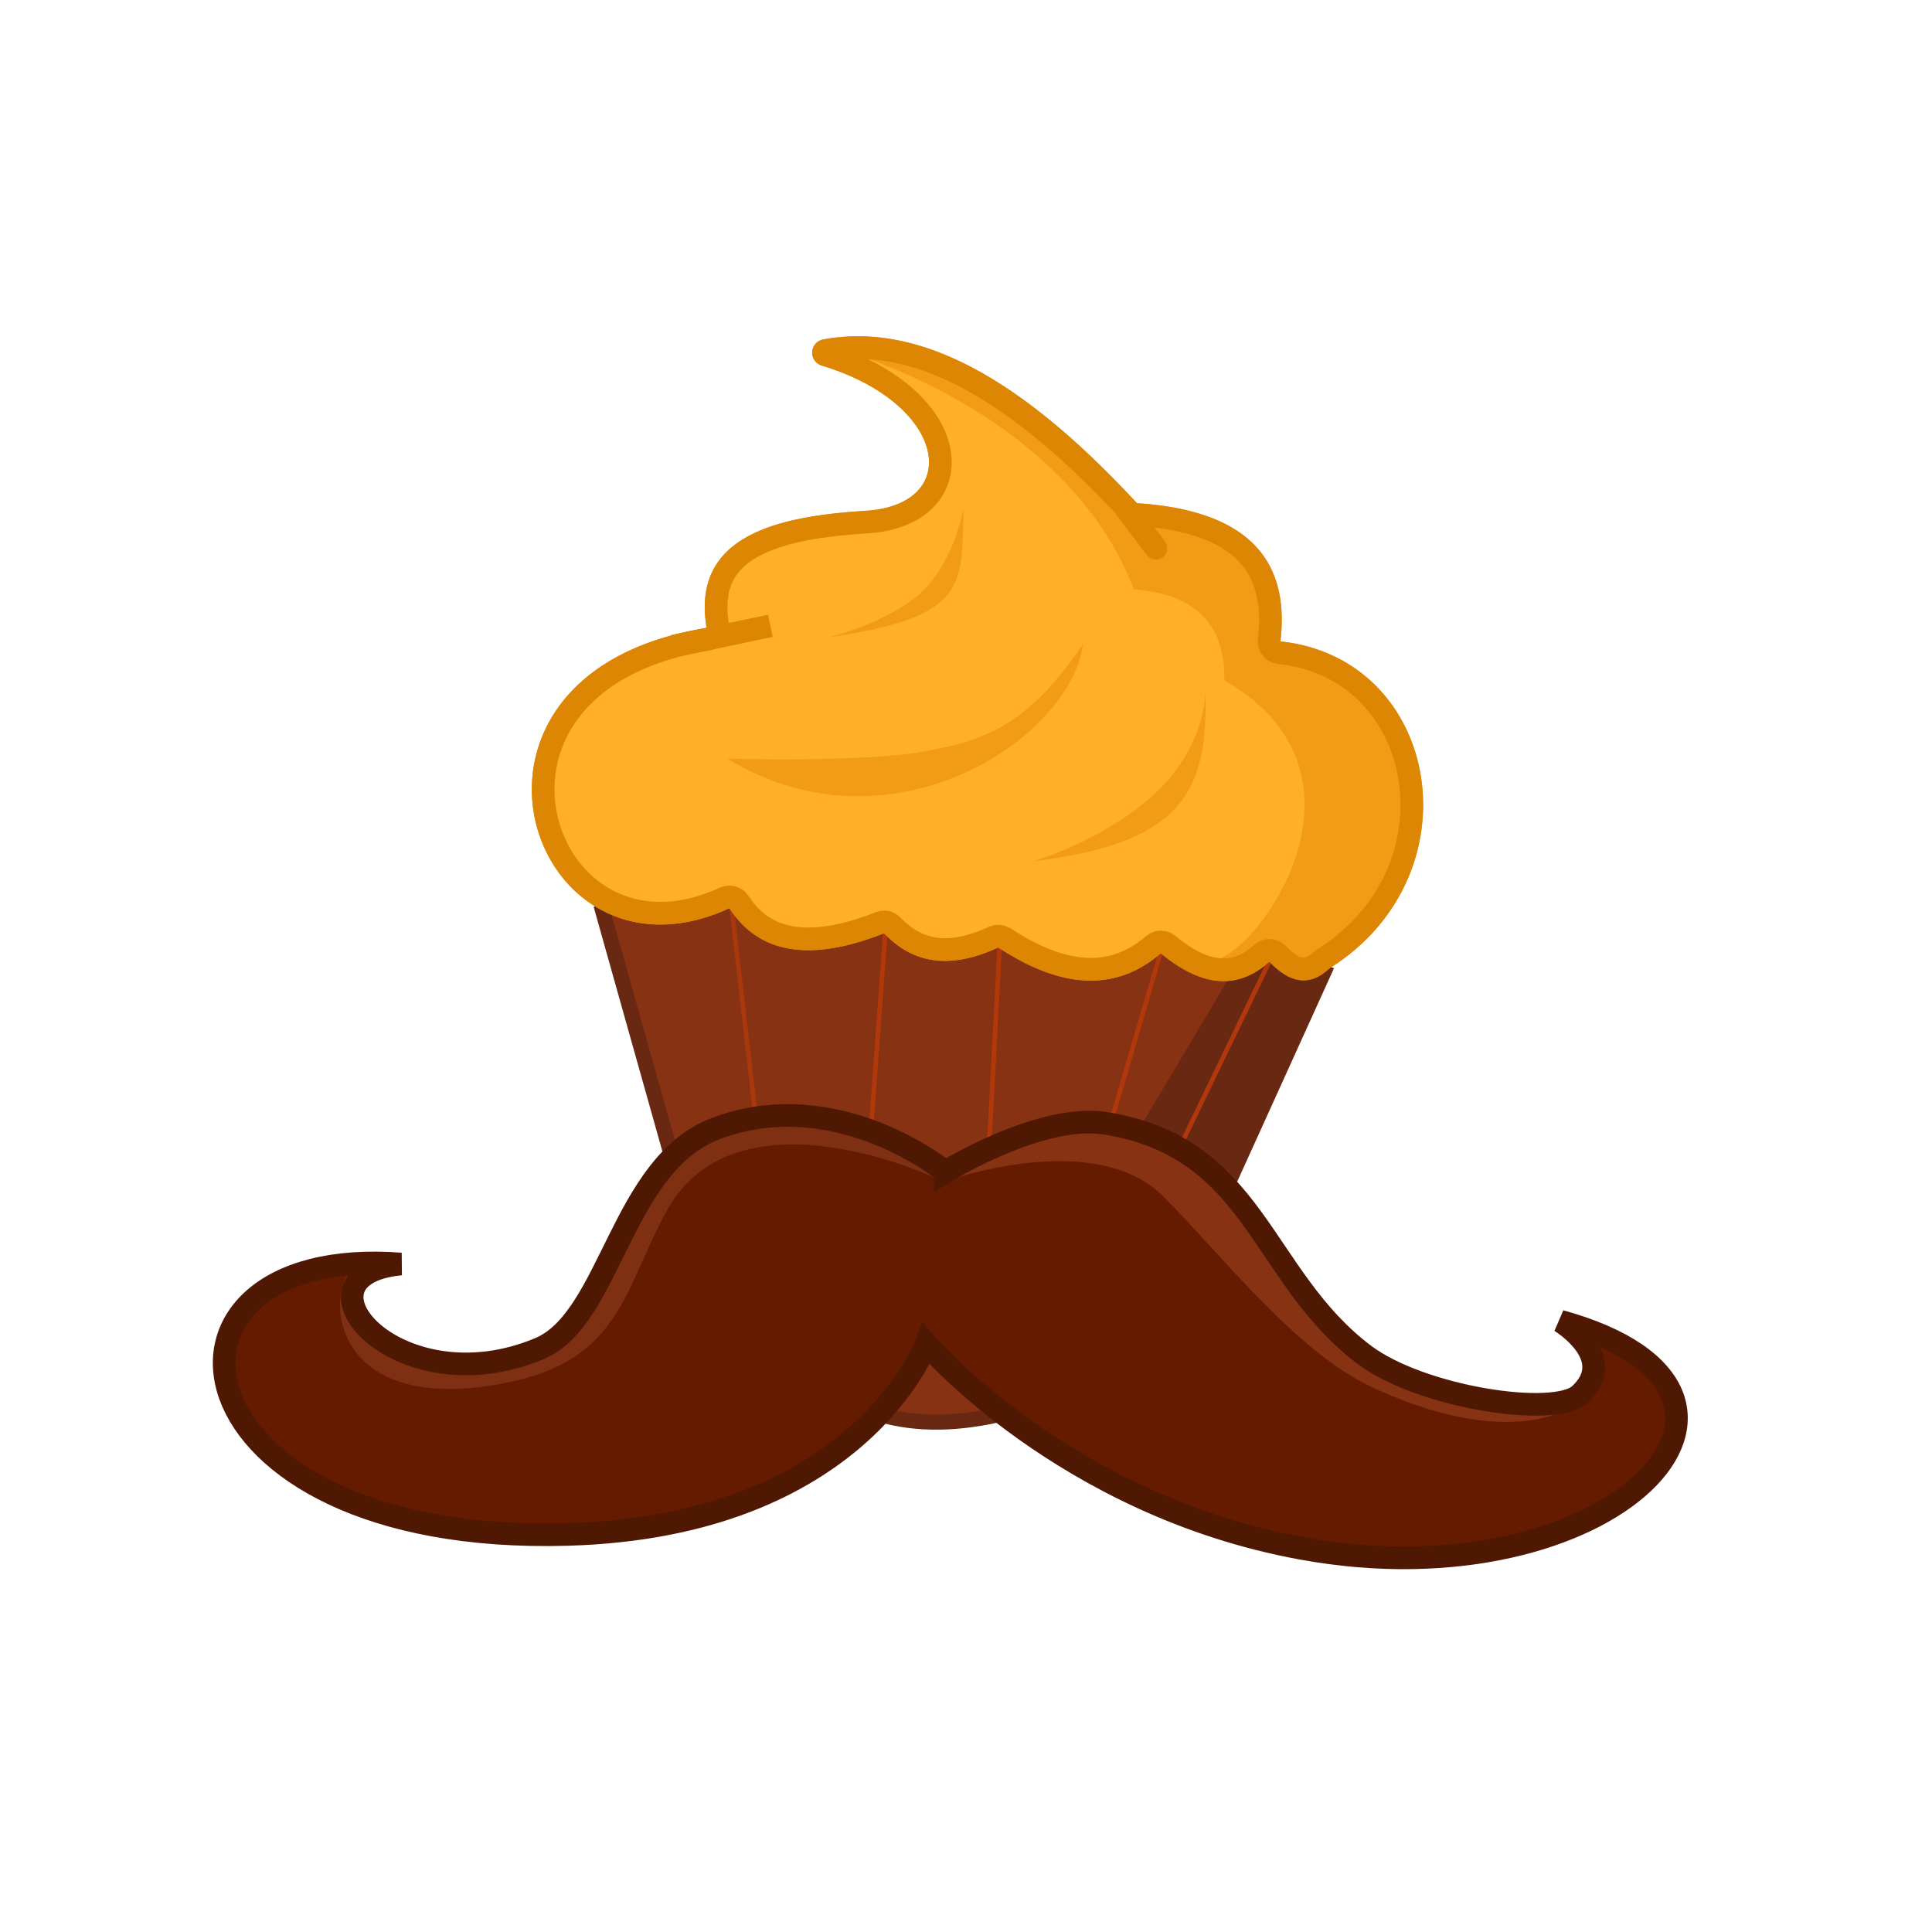 <svg viewBox="0 0 1280 1280" xmlns="http://www.w3.org/2000/svg" fill-rule="evenodd" clip-rule="evenodd"><path d="M400.294 591.292l84.965 1.677 100.056 18.617 78.445 7.545 103.595 5.869 75.091 3.354 38.57 6.538-66.889 152.77-188.003-12.407-181.297-10.903-44.533-173.06zm216.478 301.513l-34.659 41.923c30.079 8.118 57.28 7.626 81.984-.333l-47.325-41.59z" fill="#873213"/><path d="M818.152 641.449l-64.675 108.528 58.781 35.32 67.367-148.246-37.223-8.789-24.25 13.187z" fill="#692811"/><path d="M582.04 936.845c25.784 7.702 53.568 6.642 82.695-.303m214.5-297.09l-66.104 145.743m-415.014-185.734l47.16 167.797" stroke-width="10" stroke="#692811" fill="none"/><path d="M841.889 635.17l-60.253 124.863" stroke-width="3" stroke="#b1380b" fill="none"/><path d="M769.341 629.676l-33.516 114.441" fill="#953817" stroke-width="3" stroke="#b1380b"/><path d="M484.456 599.132l16.295 141.954" stroke-width="3" stroke="#ab370c" fill="none"/><path d="M586.688 615.73l-9.726 133.693" fill="#923716" stroke-width="3" stroke="#b1380b"/><path d="M662.61 623.909l.269.066.252.113.228.158.194.197.155.229.11.254.062.27.01.277-7.199 136.004-.04.274-.09.262-.136.24-.178.212-.214.176-.243.133-.263.086-.274.036-.277-.014-.269-.066-.252-.113-.228-.158-.194-.197-.155-.229-.11-.254-.062-.27-.011-.277 7.2-136.004.04-.274.089-.261.137-.241.178-.212.214-.176.243-.133.263-.086.274-.036.277.014z" fill="#b1380b"/><path d="M544.391 242.174c-3.914-1.205-6.503-4.922-6.277-9.011.226-4.088 3.209-7.497 7.232-8.264 70.555-13.086 140.813 36.036 207.908 108.48 68.529 4.395 101.992 33.649 95.026 91.565 106.39 11.395 131.033 154.895 32.42 216.659-13.348 12.558-26.562 9.397-39.684-4.529-20.421 18.6-44.283 17.404-71.924-5.536-30.118 25.973-66.284 23.427-107.696-3.854-33.804 15.675-57.629 9.499-75.648-9.391-48.232 19.097-82.656 14.023-102.481-16.603-132.611 61.199-205.621-155.425-15.091-185.636-10.449-61.357 47.072-73.978 105.463-77.64 64.235-4.028 54.623-70.74-29.248-96.24z" fill="#f19c14"/><path d="M565.242 234.105c94.756 32.561 161.124 90.107 185.972 156.416 46.83 3.418 60.557 29.424 59.934 60.214 115.545 66.267 9.946 197.71-12.246 184.631 0 0-5.834 11.243-27.584-12.548-25.133 20.267-59.615 24.547-111.05-.165-20.837 10.654-45.418 10.609-77.511-10.903-38.483 16.836-72.358 18.235-95.216-17.269-208.081 44.614-120.83-191.303-13.786-173.059-3.915-7.588 5.586-73.867 72.602-72.038 133.984 3.657 64.827-82.505 18.885-115.279z" fill="#ffaf29"/><path d="M717.567 426.62c-35.855 53.519-64.888 63.702-103.183 70.894-42.592 8-132.55 5.051-132.55 5.051 108.448 66.32 227.686-13.625 235.733-75.945zm81.041 29.482s2.24 39.207-37.752 73.553c-32.876 28.234-76.4 41.056-76.4 41.056 103.153-12.652 115.92-49.625 114.152-114.609zm-160.164-119.747s-5.354 32.567-25.628 53.697c-20.705 21.581-63.432 32.111-63.432 32.111 92.857-13.436 87.458-34.411 89.059-85.808z" fill="#f19c14"/><path d="M568.895 222.788l.413.002.413.004.412.005.413.006.413.008.413.009.412.01.413.012.413.012.412.015.413.015.413.017.412.018.413.019.413.021.412.022.413.023.412.025.413.026.412.027.413.028.412.03.413.031.412.032.413.034.412.035.412.036.413.037.412.039.412.04.413.041.412.043.412.044.413.045.412.046.412.048.412.048.413.051.412.051.412.053.412.053.412.056.412.056.412.058.412.058.412.061.412.061.412.063.412.063.412.066.412.066.412.067.412.069.412.07.412.072.412.072.411.074.412.075.412.076.412.077.412.079.411.08.412.081.412.082.411.084.412.084.411.086.412.087.412.089.411.089.412.091.411.092.411.093.412.094.411.096.412.097.411.097.411.1.412.1.411.101.411.103.411.104.412.105.411.106.411.108.411.108.411.11.411.111.411.112.412.113.411.115.41.115.411.117.411.118.411.119.411.12.411.122.411.122.411.124.41.125.411.126.411.127.411.128.41.13.411.13.411.132.41.133.411.134.41.135.411.136.41.138.411.138.41.14.41.141.411.142.41.143.41.144.411.145.41.147.41.147.41.149.41.15.411.151.41.152.41.153.41.154.41.155.41.157.41.157.41.159.41.16.409.161.41.161.41.163.41.165.409.165.41.166.41.167.409.169.41.169.41.171.409.172.41.173.409.173.41.175.409.176.409.177.41.179.409.179.409.18.41.181.409.183.409.183.409.185.409.185.409.187.409.188.409.189.409.189.409.191.409.192.409.193.409.194.409.195.408.196.409.197.409.198.408.199.409.201.409.201.408.202.409.203.408.205.409.205.408.206.408.208.409.208.408.21.408.21.408.212.409.212.408.213.408.215.408.215.408.217.408.217.408.219.408.219.408.221.408.221.407.223.408.223.408.225.407.225.408.227.408.227.407.228.408.23.407.23.408.232.407.232.408.233.407.235.407.235.407.236.408.237.407.238.407.239.407.241.407.241.407.242.407.243.407.243.407.245.407.246.406.247.407.248.407.248.407.25.406.251.407.251.406.252.407.254.406.254.407.255.406.257.406.257.407.258.406.259.406.26.406.261.407.261.406.263.406.264.406.264.406.266.405.266.406.267.406.268.406.269.406.27.405.271.406.272.405.273.406.273.405.275.406.275.405.277.406.277.405.278.405.279.405.28.406.28.405.282.405.283.81.567.81.571.809.575.81.578.809.582.809.585.809.588.809.592.808.596.808.599.808.602.808.605.808.609.807.612.808.616.807.619.807.622.806.625.807.629.806.632.806.635.806.639.806.642.805.645.805.648.805.651.805.654.805.658.804.661.804.664.804.667.804.67.803.673.804.676.803.679.802.683.803.685.802.688.802.692.802.694.802.697.802.701.801.703.801.706.801.709.8.712.8.715.8.717.8.721.8.723.799.727.799.729.799.731.799.735.798.737.798.741.798.743.798.745.797.749.797.751.797.753.797.757.796.759.797.762.795.764.796.767.796.77.795.772.795.775.794.777.795.78.794.783.794.785.793.787.793.79.794.792.792.795.793.798.792.8.792.802.792.805.791.807.791.809.791.812.791.814.79.817.79.819.79.821.79.823.789.826.789.828.789.83.788.833.788.835.788.837.788.839.787.841.787.844.787.846.786.847.802.053.798.055.795.057.792.06.788.061.786.064.782.067.779.068.775.071.773.073.769.076.766.078.763.08.76.082.756.085.753.087.75.089.746.091.744.094.74.096.737.099.733.101.731.103.727.105.724.108.72.11.718.112.714.115.71.117.708.119.704.121.701.124.698.126.694.129.691.131.688.133.685.135.681.138.678.14.675.143.672.145.668.147.665.149.331.076.33.076.33.077.329.077.328.078.327.079.326.079.325.079.325.081.324.08.323.082.322.082.321.083.321.083.319.084.319.084.318.085.317.085.317.087.315.086.315.088.314.088.313.088.312.089.311.09.311.09.31.091.309.091.308.092.307.093.306.093.306.094.305.094.304.095.303.096.302.096.301.097.301.097.3.098.299.098.298.099.297.1.296.1.296.101.295.102.294.102.293.102.292.104.291.103.291.105.29.105.289.105.288.107.287.106.286.108.286.108.285.108.284.109.283.11.282.11.281.111.281.112.279.112.279.113.278.113.278.114.276.114.275.116.275.115.274.117.273.116.272.118.271.118.271.119.27.119.268.12.268.12.267.121.267.122.265.122.265.123.263.123.263.124.262.125.262.125.26.126.259.127.259.127.258.127.257.128.256.129.255.13.255.13.253.13.253.132.252.131.251.133.25.133.25.133.248.135.248.134.247.136.246.136.245.137.244.137.244.138.242.138.242.139.241.14.24.14.239.141.239.141.237.142.237.143.235.143.235.144.234.144.234.146.232.145.232.146.23.147.23.148.229.148.228.149.228.149.226.15.226.15.224.151.224.152.223.152.222.153.222.154.22.154.22.155.218.155.218.156.217.157.216.157.216.157.214.159.214.159.213.159.211.161.212.16.21.162.209.162.208.162.208.164.207.164.206.164.205.165.204.166.203.166.203.167.201.167.201.169.2.168.199.17.198.17.197.17.197.171.195.172.195.173.194.173.193.173.192.174.191.175.19.176.19.176.188.176.188.178.187.178.186.178.185.179.185.18.183.18.183.181.182.182.18.182.18.183.18.183.178.184.177.185.177.185.175.186.175.187.174.187.173.187.172.189.172.189.17.189.17.19.168.191.168.192.167.192.166.192.166.194.164.194.163.194.163.195.162.196.161.196.16.197.159.198.158.198.158.199.156.199.156.2.154.201.154.201.153.202.153.203.151.203.15.204.15.204.148.205.148.206.147.206.146.207.145.208.145.208.143.208.143.21.141.21.141.21.14.212.139.211.138.213.137.213.137.214.135.214.135.215.134.216.132.216.132.217.132.217.13.218.129.219.129.219.127.22.127.221.126.221.125.222.124.222.123.223.122.224.122.225.12.224.12.226.119.226.118.227.117.228.116.228.115.228.114.23.114.23.112.23.112.232.111.231.11.233.109.233.108.234.107.234.107.235.105.236.105.236.103.237.103.237.102.238.101.239.1.24.1.24.098.24.098.242.096.241.096.243.095.243.094.244.093.244.092.245.091.246.091.247.089.246.089.248.088.248.086.249.086.25.085.25.085.251.083.251.082.252.082.253.08.253.08.254.079.254.078.256.077.255.076.257.075.257.074.258.074.258.072.259.072.26.071.26.069.261.069.261.068.262.068.263.066.264.065.264.065.264.063.266.063.266.062.266.061.268.06.268.059.268.058.269.057.27.056.271.056.271.054.271.054.273.053.273.052.273.051.275.05.275.049.275.048.276.048.277.046.278.046.278.044.279.044.279.043.28.042.281.041.281.04.282.039.282.039.284.037.284.037.284.035.285.035.286.034.287.033.287.032.287.031.289.03.289.029.289.028.291.028.291.027.291.025.293.025.292.024.294.023.294.022.295.021.295.02.296.019.297.019.298.017.298.017.298.015.3.015.3.014.3.013.301.012.302.011.303.01.303.009.304.009.304.007.306.006.305.006.307.005.307.004.308.002.308.002.309.001.31.001.31-.001.311-.002.312-.003.312-.003.313-.005.313-.005.315-.006.315-.007.315-.008.316-.01.317-.009.317-.011.319-.012.318-.013.32-.013.32-.015.321-.015.321-.017.322-.017.323-.018.323-.019.324-.021.325-.021.325-.021.326-.023.326-.024.328-.025.328-.025.328-.027.329-.027.33-.028.331-.03.331-.03.332-.031.332-.032.333-.033.334-.034.334-.035.336-.035.335-.037.337-.038.337-.038.337-.04.339-.04.339.311.034.311.034.311.035.31.036.31.037.309.038.308.038.309.039.307.04.307.04.307.042.307.042.305.042.306.044.305.044.304.045.304.046.303.046.303.047.303.048.302.049.302.049.301.05.3.051.3.052.3.052.299.053.299.053.298.055.298.055.297.056.297.057.297.057.296.058.295.059.295.059.294.06.294.061.294.062.293.062.292.063.293.064.291.064.291.065.291.066.29.067.29.067.289.068.289.069.288.069.288.07.287.071.287.071.286.072.286.073.285.074.285.074.285.075.284.075.283.076.283.077.282.078.282.078.282.079.281.08.281.08.28.081.279.082.279.082.279.083.278.084.278.084.277.085.277.086.276.087.275.087.276.087.274.089.275.089.273.089.274.091.273.091.272.092.272.092.271.093.271.093.27.095.27.095.269.095.269.097.269.096.268.098.267.098.267.099.267.1.265.1.266.1.265.102.264.102.264.103.264.103.263.104.262.104.263.106.261.105.261.107.261.107.26.108.259.108.259.109.259.11.258.11.258.111.257.111.256.112.256.113.256.114.255.114.255.114.254.115.254.116.253.116.252.117.253.118.251.118.251.119.251.12.25.12.25.12.249.122.249.121.248.123.248.123.247.124.246.124.247.125.245.125.245.126.245.127.244.127.244.128.243.128.243.129.242.13.242.13.241.131.241.131.24.132.479.265.476.268.475.27.473.272.471.275.469.277.466.279.465.282.463.283.46.286.459.288.457.291.454.292.453.295.45.297.449.299.446.301.445.304.442.305.44.308.439.31.436.312.434.314.432.316.43.318.428.321.426.322.424.324.422.327.42.328.418.331.415.332.414.335.411.337.41.338.407.341.405.342.404.345.401.346.399.348.397.351.395.352.393.354.39.356.389.358.386.36.385.362.382.363.38.366.379.367.376.369.374.371.371.373.37.374.368.377.365.378.364.38.361.382.359.383.357.385.355.387.353.389.351.391.348.392.347.394.344.395.342.397.34.399.338.401.336.402.334.404.331.405.329.408.328.408.325.411.323.412.32.413.319.415.317.417.314.418.312.42.31.422.308.423.306.424.303.426.301.427.3.429.297.431.294.432.293.433.291.435.288.436.286.438.284.439.282.44.279.442.278.444.275.444.273.447.271.447.268.449.267.45.264.452.262.453.26.454.258.455.255.457.253.458.251.46.249.46.247.462.244.463.242.465.24.465.238.467.235.468.234.47.231.47.228.472.227.473.224.474.222.475.22.476.218.478.215.479.214.479.211.481.208.482.207.483.204.484.202.486.2.486.197.487.195.489.193.489.191.49.188.492.186.492.184.494.182.494.179.496.177.496.175.497.173.499.17.499.168.5.166.501.163.502.161.503.159.504.157.505.154.505.152.507.15.507.147.508.145.509.143.51.14.51.139.512.136.512.133.513.131.513.129.515.127.515.124.516.122.517.12.518.118.518.115.519.112.519.111.521.108.521.106.521.103.523.101.523.099.523.097.525.094.524.092.526.089.526.087.527.085.527.082.528.08.528.078.529.075.53.074.53.07.531.068.531.066.531.064.532.061.533.059.533.057.534.054.534.051.534.05.535.047.536.044.535.043.537.04.536.037.537.035.538.033.537.03.538.028.539.026.539.023.539.021.539.018.54.016.54.014.541.011.54.008.541.007.542.004.541.001.542-.001.542-.003.542-.006.543-.008.542-.01.543-.013.543-.015.544-.018.543-.021.544-.022.543-.025.544-.028.544-.03.545-.032.544-.035.544-.037.545-.04.544-.042.545-.045.545-.047.545-.049.544-.052.545-.054.545-.057.545-.059.545-.062.545-.064.545-.067.545-.069.545-.072.545-.074.545-.076.544-.079.545-.082.545-.084.544-.086.545-.089.544-.092.544-.093.544-.097.544-.099.544-.101.544-.104.544-.106.543-.109.543-.111.543-.114.543-.116.543-.119.542-.121.542-.124.542-.126.542-.129.541-.131.541-.134.541-.136.541-.139.54-.142.54-.144.54-.146.539-.149.539-.151.539-.154.538-.157.538-.159.538-.161.537-.164.537-.167.536-.169.536-.172.536-.174.535-.177.535-.179.534-.182.534-.185.533-.187.533-.189.533-.192.532-.195.531-.197.531-.2.53-.202.53-.205.53-.208.528-.21.529-.212.527-.215.527-.218.527-.22.526-.223.525-.226.524-.228.524-.23.524-.233.523-.236.522-.239.521-.241.521-.243.52-.246.519-.249.519-.251.518-.254.517-.257.516-.259.516-.262.515-.264.514-.267.514-.27.512-.272.512-.275.511-.277.511-.28.509-.283.509-.285.507-.288.507-.29.506-.293.506-.296.504-.299.503-.301.503-.303.502-.307.5-.309.5-.311.499-.314.498-.317.497-.32.496-.322.495-.325.494-.327.493-.33.492-.333.491-.335.49-.338.489-.341.488-.343.487-.347.486-.348.485-.352.483-.354.483-.356.482-.36.48-.362.479-.365.478-.367.477-.37.476-.373.475-.375.474-.379.472-.38.471-.384.47-.386.469-.389.468-.392.466-.394.465-.397.464-.4.463-.402.461-.405.461-.408.458-.411.458-.413.456-.416.455-.418.454-.422.452-.424.451-.427.45-.429.448-.433.447-.434.446-.438.444-.441.443-.443.441-.446.44-.448.439-.452.437-.454.435-.457.435-.459.432-.463.432-.465.43-.467.428-.471.427-.473.425-.476.424-.479.422-.482.421-.484.419-.487.418-.49.416-.493.414-.495.413-.498.412-.501.409-.252.205-.252.204-.253.203-.253.203-.255.203-.255.202-.255.202-.257.201-.257.201-.258.201-.258.2-.259.2-.26.199-.26.199-.262.198-.262.198-.262.198-.264.197-.264.197-.264.196-.266.196-.266.196-.267.195-.267.195-.268.194-.269.194-.27.193-.27.193-.271.192-.272.193-.272.191-.273.191-.274.191-.275.19-.275.19-.276.19-.276.189-.278.188-.278.188-.278.188-.28.187-.28.187-.281.186-.281.186-.282.185-.283.185-.284.184-.284.184-.285.184-.286.183-.286.182-.288.182-.287.182-.289.181-.156.147-.157.145-.156.143-.156.142-.157.141-.156.139-.157.138-.156.137-.156.135-.157.133-.156.132-.156.131-.156.129-.157.128-.156.127-.156.125-.156.124-.157.122-.156.121-.156.119-.156.118-.156.117-.156.115-.157.114-.156.112-.156.111-.156.11-.156.108-.156.107-.156.106-.156.104-.156.102-.156.102-.156.1-.156.098-.156.097-.156.096-.156.095-.156.093-.156.091-.156.091-.156.089-.156.087-.156.086-.156.085-.156.084-.155.082-.156.081-.156.079-.156.078-.156.077-.156.076-.155.074-.156.072-.156.072-.156.07-.155.068-.156.068-.156.066-.156.064-.155.064-.156.062-.156.06-.155.06-.156.058-.156.056-.155.056-.156.054-.156.053-.155.051-.156.05-.155.049-.156.047-.156.047-.155.044-.156.044-.155.042-.156.041-.155.04-.156.038-.155.037-.156.036-.155.034-.156.034-.155.032-.155.03-.156.029-.155.028-.156.027-.155.026-.155.024-.156.023-.155.021-.155.021-.156.019-.155.018-.155.016-.156.015-.155.014-.155.013-.156.012-.155.01-.155.009-.155.007-.155.007-.156.005-.155.004-.155.003-.155.001h-.155l-.156-.001-.155-.002-.155-.003-.155-.005-.155-.006-.155-.007-.155-.009-.155-.01-.155-.011-.156-.012-.155-.013-.155-.015-.155-.016-.155-.017-.155-.018-.155-.019-.155-.021-.155-.022-.155-.023-.155-.025-.155-.025-.155-.027-.154-.028-.155-.029-.155-.03-.155-.032-.155-.033-.155-.034-.155-.035-.155-.036-.155-.038-.154-.038-.155-.04-.155-.041-.155-.043-.155-.043-.154-.045-.155-.046-.155-.047-.155-.048-.154-.049-.155-.051-.155-.052-.155-.052-.154-.054-.155-.056-.155-.056-.154-.058-.155-.058-.155-.06-.154-.061-.155-.062-.155-.063-.154-.065-.155-.066-.154-.066-.155-.068-.155-.069-.154-.07-.155-.072-.154-.072-.155-.074-.154-.074-.155-.076-.154-.077-.155-.078-.154-.08-.155-.08-.154-.082-.155-.082-.154-.084-.155-.085-.154-.086-.155-.087-.154-.088-.154-.089-.155-.091-.154-.091-.155-.093-.154-.094-.154-.094-.155-.096-.154-.097-.154-.099-.155-.099-.154-.1-.154-.102-.155-.102-.154-.104-.154-.104-.154-.106-.155-.107-.154-.108-.154-.109-.154-.11-.155-.111-.154-.112-.154-.114-.154-.114-.154-.115-.155-.117-.154-.118-.154-.118-.154-.12-.154-.121-.154-.121-.155-.123-.154-.124-.154-.125-.154-.126-.154-.127-.154-.129-.154-.129-.154-.13-.154-.131-.154-.133-.154-.133-.154-.134-.154-.136-.154-.136-.154-.138-.154-.138-.154-.14-.154-.14-.154-.142-.154-.142-.154-.144-.154-.145-.308-.292-.308-.296-.307-.301-.308-.304-.308-.309-.308-.312-.307-.317-.308-.32-.307-.325-.24.217-.24.216-.24.213-.24.212-.241.209-.241.208-.241.207-.242.204-.242.203-.242.2-.243.199-.243.197-.243.195-.244.194-.244.191-.244.19-.244.188-.245.186-.245.185-.246.182-.246.181-.246.179-.246.177-.247.175-.247.173-.247.172-.248.169-.248.168-.248.166-.249.165-.249.162-.249.16-.25.159-.25.157-.25.155-.251.153-.25.152-.252.149-.251.148-.252.146-.252.144-.253.142-.252.14-.254.138-.253.137-.254.135-.254.133-.254.131-.255.129-.255.128-.255.125-.256.124-.256.122-.256.12-.257.118-.257.116-.257.115-.258.112-.258.111-.258.109-.259.107-.259.105-.259.103-.259.102-.26.099-.261.098-.26.096-.261.094-.261.092-.262.091-.261.088-.262.087-.263.084-.263.083-.263.081-.263.079-.264.078-.264.075-.265.074-.264.071-.265.07-.266.068-.265.066-.266.064-.267.063-.266.06-.267.059-.268.057-.267.054-.268.053-.269.051-.268.05-.269.047-.27.045-.269.044-.27.042-.27.04-.271.038-.271.036-.271.034-.272.032-.272.031-.272.028-.273.027-.272.024-.274.023-.273.021-.274.019-.274.018-.275.015-.275.013-.275.012-.275.01-.276.007-.276.006-.277.004-.277.002-.277.001-.277-.002-.278-.004-.278-.005-.279-.007-.278-.01-.28-.011-.279-.013-.28-.015-.28-.017-.28-.019-.281-.02-.281-.023-.282-.024-.282-.027-.282-.028-.282-.03-.283-.032-.283-.034-.283-.036-.284-.038-.284-.04-.285-.041-.284-.044-.286-.045-.285-.048-.286-.049-.286-.051-.286-.053-.287-.055-.287-.057-.288-.059-.287-.061-.288-.063-.289-.064-.289-.067-.289-.068-.289-.071-.29-.072-.29-.074-.29-.076-.291-.078-.291-.08-.292-.082-.291-.084-.292-.086-.293-.087-.293-.09-.293-.091-.293-.094-.294-.095-.294-.097-.294-.1-.295-.101-.295-.103-.296-.105-.296-.107-.296-.109-.296-.111-.297-.112-.297-.115-.298-.117-.297-.118-.298-.121-.299-.122-.299-.125-.299-.126-.299-.128-.3-.131-.3-.132-.301-.134-.301-.136-.301-.138-.301-.14-.302-.142-.302-.143-.303-.146-.303-.148-.303-.15-.304-.151-.303-.154-.305-.155-.304-.158-.305-.159-.305-.161-.306-.164-.306-.165-.306-.167-.307-.169-.307-.172-.307-.173-.308-.175-.308-.177-.308-.179-.308-.181-.309-.182-.31-.185-.309-.187-.31-.189-.311-.191-.31-.192-.311-.195-.312-.197-.312-.198-.312-.201-.312-.202-.313-.205-.313-.206-.313-.209-.314-.21-.314-.212-.315-.215-.314-.216-.315-.218-.316-.221-.316-.222-.316-.224-.316-.226-.317-.228-.317-.231-.318-.232-.318-.234-.318-.236-.319-.238-.319-.24-.319-.242-.319-.244-.32-.246-.321-.248-.32-.25-.321-.252-.322-.254-.321-.255-.322-.258-.323-.26-.322-.262-.323-.264-.324-.266-.324-.268-.353.304-.354.3-.354.298-.355.295-.355.293-.356.29-.357.287-.357.285-.357.282-.359.28-.358.277-.36.274-.36.272-.36.269-.361.267-.361.264-.362.262-.363.258-.363.257-.364.253-.364.252-.365.248-.365.246-.366.243-.367.241-.367.239-.367.235-.368.233-.369.231-.369.228-.37.225-.37.223-.371.22-.371.218-.372.215-.372.212-.373.21-.374.208-.374.205-.375.202-.375.2-.375.197-.377.194-.376.193-.378.189-.377.187-.379.184-.379.182-.379.18-.38.176-.381.175-.381.171-.382.17-.382.166-.382.164-.384.162-.383.159-.385.156-.385.154-.385.152-.386.148-.386.147-.387.144-.388.141-.388.139-.389.136-.389.134-.389.131-.391.129-.39.126-.392.123-.391.122-.393.118-.393.116-.393.114-.394.111-.394.109-.395.106-.396.103-.396.101-.397.099-.397.096-.397.094-.399.091-.398.088-.4.086-.399.084-.401.081-.4.079-.402.076-.402.073-.402.071-.403.069-.404.066-.404.064-.404.061-.405.059-.406.056-.406.054-.406.051-.408.049-.407.046-.408.044-.409.041-.409.039-.41.037-.41.034-.411.031-.412.029-.411.027-.413.024-.413.022-.413.019-.414.017-.415.014-.415.012-.415.009-.416.007-.417.004-.417.002h-.417l-.418-.003-.419-.005-.419-.008-.42-.01-.42-.013-.421-.015-.421-.017-.422-.02-.422-.023-.423-.025-.423-.027-.424-.03-.424-.032-.425-.034-.425-.037-.426-.04-.426-.042-.427-.044-.428-.047-.428-.049-.428-.051-.429-.054-.429-.057-.43-.058-.431-.062-.431-.063-.431-.066-.432-.069-.433-.071-.433-.073-.434-.076-.434-.078-.434-.08-.435-.083-.436-.085-.436-.088-.436-.09-.438-.092-.437-.095-.438-.098-.439-.099-.439-.102-.44-.105-.44-.107-.441-.109-.441-.111-.441-.114-.443-.117-.442-.119-.443-.121-.444-.123-.444-.126-.445-.128-.445-.131-.446-.133-.446-.135-.447-.138-.447-.14-.448-.143-.448-.145-.449-.147-.449-.15-.45-.151-.45-.155-.451-.157-.451-.159-.452-.161-.452-.164-.452-.166-.454-.168-.453-.171-.455-.173-.454-.176-.456-.178-.455-.18-.457-.183-.456-.184-.457-.188-.458-.189-.458-.192-.459-.194-.459-.197-.46-.199-.46-.201-.461-.204-.461-.206-.462-.208-.462-.211-.462-.213-.464-.215-.463-.218-.464-.22-.465-.222-.465-.224-.466-.227-.466-.229-.466-.232-.467-.234-.468-.236-.468-.238-.469-.241-.469-.243-.469-.246-.47-.247-.471-.25-.471-.253-.471-.254-.472-.257-.473-.259-.473-.262-.473-.264-.474-.266-.474-.268-.475-.271-.476-.273-.476-.275-.476-.278-.477-.28-.477-.282-.478-.284-.478-.287-.479-.289-.479-.291-.48-.294-.48-.296-.481-.298-.481-.3-.482-.303-.482-.305-.483-.307-.483-.31-.483-.311-.485-.314-.484-.317-.485-.318-.396.182-.395.181-.393.179-.393.176-.392.175-.392.173-.39.171-.389.169-.389.166-.387.165-.387.163-.385.161-.385.159-.384.157-.383.155-.382.153-.382.151-.38.149-.38.148-.378.145-.378.143-.377.142-.376.139-.375.138-.374.135-.373.134-.373.132-.371.13-.371.128-.37.126-.369.124-.368.123-.367.12-.367.118-.365.117-.365.115-.364.113-.362.111-.363.109-.361.107-.36.105-.36.104-.358.101-.358.1-.357.098-.356.096-.355.094-.355.093-.353.09-.353.089-.352.087-.351.085-.35.083-.35.081-.348.08-.348.078-.347.075-.346.074-.345.073-.345.07-.343.069-.343.067-.342.065-.341.063-.34.061-.34.06-.339.058-.338.056-.337.054-.336.053-.335.051-.335.049-.334.047-.333.045-.332.044-.331.042-.331.04-.33.039-.329.037-.328.034-.328.034-.326.031-.326.03-.325.028-.324.026-.324.025-.323.023-.321.021-.322.019-.32.018-.319.016-.319.014-.318.013-.318.011-.316.009-.316.008-.315.006-.314.004-.313.002-.313.001-.312-.001-.311-.002-.31-.004-.31-.006-.308-.008-.309-.009-.307-.011-.306-.012-.306-.014-.305-.016-.305-.018-.303-.019-.303-.02-.302-.023-.301-.024-.301-.025-.3-.027-.299-.029-.298-.031-.298-.032-.297-.033-.296-.036-.295-.036-.295-.039-.294-.04-.293-.042-.293-.043-.291-.045-.291-.046-.291-.048-.289-.05-.289-.051-.289-.052-.287-.055-.287-.055-.286-.058-.285-.059-.285-.06-.284-.062-.283-.064-.282-.065-.282-.067-.281-.068-.281-.07-.279-.071-.279-.073-.279-.074-.277-.076-.277-.077-.277-.079-.275-.08-.275-.082-.274-.084-.274-.085-.272-.086-.273-.088-.271-.089-.271-.091-.27-.093-.269-.093-.269-.096-.268-.096-.267-.099-.267-.099-.266-.102-.266-.102-.264-.104-.264-.106-.264-.107-.262-.108-.262-.11-.262-.112-.261-.112-.26-.115-.259-.115-.259-.117-.258-.119-.258-.12-.256-.121-.257-.123-.255-.124-.255-.126-.254-.127-.254-.128-.253-.13-.252-.131-.252-.133-.251-.134-.25-.135-.25-.137-.249-.138-.249-.139-.248-.141-.247-.142-.247-.144-.246-.145-.245-.146-.245-.148-.244-.149-.244-.15-.243-.152-.242-.153-.242-.155-.241-.155-.241-.157-.24-.159-.239-.16-.239-.161-.238-.162-.237-.164-.237-.165-.236-.166-.236-.168-.235-.169-.235-.17-.234-.171-.233-.173-.233-.174-.232-.176-.231-.177-.231-.178-.231-.179-.23-.18-.229-.182-.228-.183-.229-.185-.227-.185-.227-.187-.226-.188-.226-.19-.225-.19-.225-.192-.224-.193-.223-.194-.223-.196-.223-.197-.222-.198-.221-.199-.221-.201-.22-.201-.219-.203-.219-.204-.219-.206-.218-.206-.217-.208-.217-.209-.216-.21-.216-.212-.215-.212-.215-.214-.214-.215-.213-.216-.213-.217-.213-.219-.212-.219-.211-.221-.565.223-.563.22-.562.218-.561.216-.56.214-.558.212-.557.209-.556.207-.554.205-.553.203-.552.201-.551.198-.549.196-.548.194-.547.192-.546.189-.544.187-.543.185-.542.183-.541.181-.539.178-.538.176-.536.174-.536.171-.534.17-.533.167-.532.165-.53.163-.529.16-.528.159-.526.156-.526.154-.523.151-.523.15-.522.147-.52.145-.519.142-.517.141-.517.138-.515.136-.513.134-.513.131-.511.13-.51.127-.509.124-.507.123-.506.12-.505.119-.504.115-.502.114-.501.111-.5.11-.498.107-.498.104-.495.103-.495.1-.493.098-.492.096-.491.093-.49.091-.488.089-.487.087-.486.085-.484.082-.483.08-.482.078-.48.075-.48.074-.477.071-.477.068-.476.067-.474.064-.472.062-.472.06-.47.058-.469.055-.468.053-.466.051-.465.049-.464.046-.463.044-.461.042-.46.039-.459.038-.457.035-.456.032-.455.031-.453.028-.453.026-.451.024-.449.021-.449.02-.447.017-.446.014-.444.013-.443.01-.442.008-.441.006-.439.003-.438.001-.437-.001-.435-.003-.434-.006-.433-.008-.432-.01-.43-.012-.429-.015-.428-.017-.426-.019-.425-.022-.424-.023-.423-.026-.421-.029-.42-.03-.418-.033-.418-.035-.416-.037-.414-.04-.414-.042-.412-.044-.411-.047-.409-.048-.409-.051-.406-.054-.406-.055-.404-.058-.403-.06-.402-.062-.401-.065-.399-.067-.398-.069-.396-.072-.395-.073-.394-.076-.393-.079-.391-.08-.39-.083-.389-.085-.387-.088-.387-.09-.384-.092-.384-.094-.382-.096-.381-.099-.38-.101-.378-.104-.377-.105-.375-.108-.375-.111-.373-.112-.372-.115-.37-.117-.369-.12-.368-.121-.367-.124-.365-.127-.364-.128-.362-.131-.362-.133-.36-.136-.358-.137-.358-.14-.356-.143-.355-.144-.353-.147-.352-.15-.351-.151-.349-.154-.349-.156-.346-.158-.346-.161-.344-.163-.343-.165-.342-.168-.34-.17-.339-.172-.338-.174-.336-.177-.335-.179-.334-.182-.332-.183-.332-.186-.329-.189-.329-.19-.327-.193-.326-.195-.324-.198-.324-.2-.321-.202-.321-.204-.319-.207-.318-.209-.317-.211-.315-.214-.314-.216-.313-.218-.311-.221-.31-.223-.309-.225-.307-.227-.306-.23-.305-.232-.304-.235-.302-.237-.3-.239-.3-.241-.298-.244-.297-.246-.295-.248-.295-.251-.292-.253-.292-.255-.29-.258-.289-.26-.288-.262-.286-.264-.285-.267-.283-.269-.282-.272-.281-.274-.28-.276-.278-.278-.277-.281-.276-.283-.274-.286-.273-.288-.272-.29-.27-.292-.269-.295-.268-.297-.266-.299-.265-.302-.264-.304-.262-.307-.261-.308-.26-.311-.258-.314-.257-.315-.256-.319-.254-.32-.253-.323-.252-.325-.25-.327-.249-.33-.248-.332-.246-.334-.245-.337-.244-.339-.242-.341-.241-.344-.24-.346-.238-.348-.237-.351-.236-.353-.234-.356-.233-.357-.388.178-.388.177-.388.175-.387.174-.387.172-.387.171-.386.169-.386.167-.386.166-.385.165-.385.162-.384.162-.384.159-.384.158-.384.157-.383.155-.382.153-.383.152-.382.15-.381.149-.382.147-.381.146-.38.144-.38.143-.38.141-.38.14-.379.138-.378.136-.379.135-.378.134-.377.132-.377.13-.377.129-.377.128-.376.126-.375.124-.376.123-.375.122-.374.12-.374.118-.374.117-.373.116-.373.114-.373.113-.372.111-.372.109-.371.109-.371.106-.371.106-.37.103-.37.103-.37.101-.369.099-.368.098-.369.096-.367.095-.368.094-.367.092-.366.091-.367.089-.365.088-.366.087-.365.085-.364.083-.364.082-.364.081-.363.079-.363.078-.363.077-.362.075-.362.073-.361.073-.361.071-.36.069-.36.068-.359.067-.359.065-.359.064-.358.062-.358.062-.357.059-.357.059-.357.057-.356.055-.356.054-.355.053-.355.052-.354.05-.354.049-.353.047-.353.046-.353.045-.352.043-.351.042-.352.041-.35.039-.351.038-.349.037-.35.035-.349.034-.348.033-.348.031-.348.03-.347.029-.347.027-.346.026-.345.025-.346.023-.345.022-.344.021-.344.019-.343.018-.343.017-.343.016-.342.014-.341.013-.341.012-.341.01-.34.009-.339.008-.34.007-.338.005-.338.004-.338.003-.337.001-.337.001-.336-.002-.336-.002-.335-.003-.335-.005-.334-.006-.334-.008-.334-.008-.332-.01-.333-.011-.331-.012-.332-.014-.331-.015-.33-.016-.33-.017-.329-.018-.329-.02-.328-.021-.328-.022-.328-.023-.326-.025-.327-.026-.326-.027-.325-.028-.325-.029-.324-.031-.324-.032-.323-.033-.323-.034-.322-.035-.322-.037-.321-.037-.32-.039-.321-.04-.319-.042-.319-.042-.319-.044-.318-.044-.317-.046-.317-.048-.317-.048-.316-.049-.315-.051-.315-.052-.314-.052-.314-.055-.313-.055-.313-.056-.312-.058-.312-.058-.311-.06-.311-.061-.31-.062-.309-.063-.309-.064-.308-.066-.308-.066-.308-.068-.306-.068-.307-.07-.305-.071-.305-.072-.305-.074-.304-.074-.303-.075-.303-.077-.302-.077-.302-.079-.301-.08-.301-.08-.3-.082-.299-.083-.299-.084-.299-.086-.298-.086-.297-.087-.296-.089-.296-.089-.296-.09-.295-.092-.294-.093-.294-.093-.293-.095-.293-.096-.292-.097-.291-.098-.291-.098-.291-.1-.289-.101-.29-.102-.288-.103-.288-.105-.287-.105-.287-.106-.286-.107-.286-.108-.285-.109-.284-.111-.284-.111-.283-.112-.283-.113-.282-.114-.282-.116-.28-.116-.281-.117-.279-.118-.279-.12-.279-.12-.278-.121-.277-.122-.276-.123-.276-.124-.276-.125-.274-.127-.275-.127-.273-.128-.273-.129-.272-.13-.272-.13-.271-.132-.271-.133-.269-.134-.27-.135-.268-.135-.268-.137-.267-.137-.267-.139-.266-.139-.266-.141-.264-.141-.265-.142-.263-.143-.263-.144-.262-.145-.262-.146-.261-.147-.26-.148-.26-.148-.259-.15-.259-.15-.257-.152-.257-.152-.257-.153-.256-.154-.255-.155-.255-.156-.254-.156-.253-.158-.252-.159-.252-.159-.252-.16-.25-.161-.25-.162-.25-.163-.248-.164-.248-.164-.248-.166-.246-.166-.246-.167-.246-.168-.245-.169-.244-.17-.243-.17-.243-.172-.242-.172-.241-.173-.241-.174-.24-.174-.239-.176-.239-.176-.238-.178-.237-.178-.237-.178-.235-.18-.236-.181-.234-.181-.234-.182-.233-.183-.233-.184-.232-.184-.231-.185-.23-.187-.23-.186-.229-.188-.229-.189-.227-.189-.227-.19-.226-.191-.226-.191-.225-.193-.224-.193-.224-.194-.222-.195-.223-.195-.221-.196-.221-.197-.22-.198-.219-.198-.218-.2-.218-.2-.217-.2-.217-.202-.215-.202-.215-.203-.215-.204-.213-.204-.213-.205-.212-.206-.212-.207-.21-.207-.21-.208-.209-.209-.209-.209-.208-.211-.207-.211-.206-.211-.206-.213-.205-.213-.204-.213-.203-.215-.203-.215-.202-.216-.201-.216-.2-.217-.2-.218-.199-.219-.198-.219-.198-.22-.197-.22-.196-.222-.195-.222-.194-.222-.194-.224-.193-.223-.192-.225-.192-.225-.191-.226-.19-.227-.189-.227-.188-.228-.188-.228-.187-.229-.186-.23-.186-.23-.184-.231-.184-.232-.184-.232-.182-.233-.182-.234-.181-.234-.18-.235-.179-.235-.179-.236-.177-.237-.177-.237-.177-.238-.175-.238-.175-.239-.174-.24-.173-.24-.172-.241-.172-.241-.171-.242-.17-.242-.169-.244-.168-.243-.168-.245-.167-.244-.166-.246-.165-.246-.165-.246-.163-.247-.163-.248-.162-.248-.162-.249-.16-.25-.16-.249-.159-.251-.158-.251-.157-.251-.157-.252-.156-.253-.154-.253-.155-.254-.153-.254-.152-.255-.152-.255-.151-.256-.15-.256-.149-.257-.149-.257-.147-.258-.147-.258-.146-.259-.145-.259-.145-.26-.143-.261-.143-.26-.142-.262-.141-.262-.14-.262-.139-.263-.139-.263-.138-.264-.137-.264-.136-.265-.135-.265-.134-.265-.134-.266-.133-.267-.132-.267-.131-.267-.13-.268-.129-.269-.129-.269-.128-.269-.127-.27-.126-.27-.125-.271-.124-.271-.124-.271-.122-.272-.122-.272-.121-.273-.12-.273-.119-.274-.119-.274-.117-.275-.117-.274-.116-.276-.115-.275-.114-.277-.113-.276-.112-.277-.112-.277-.11-.278-.11-.278-.109-.279-.108-.278-.107-.28-.107-.279-.105-.28-.104-.281-.104-.281-.103-.281-.102-.281-.101-.282-.1-.283-.099-.282-.099-.283-.097-.284-.097-.283-.096-.284-.094-.285-.094-.284-.094-.286-.092-.285-.091-.286-.09-.286-.09-.286-.089-.287-.087-.287-.087-.288-.086-.287-.085-.288-.084-.289-.084-.289-.082-.289-.081-.289-.081-.29-.079-.29-.079-.29-.078-.29-.077-.291-.076-.291-.075-.292-.074-.292-.073-.292-.073-.292-.071-.293-.071-.292-.069-.294-.069-.293-.068-.294-.067-.294-.065-.294-.065-.294-.064-.295-.064-.295-.062-.295-.061-.296-.06-.296-.06-.296-.058-.296-.058-.296-.057-.297-.055-.297-.055-.297-.054-.298-.053-.298-.052-.297-.051-.299-.05-.298-.049-.299-.048-.298-.047-.299-.047-.3-.045-.299-.044-.3-.044-.3-.042-.3-.042-.3-.04-.3-.04-.301-.039-.301-.037-.301-.037-.301-.036-.301-.035-.302-.034-.302-.033-.302-.031-.302-.031-.302-.03-.303-.03-.302-.028-.303-.027-.303-.026-.303-.025-.303-.024-.304-.024-.303-.022-.304-.021-.304-.02-.304-.02-.304-.018-.304-.017-.304-.017-.305-.015-.305-.015-.304-.013-.305-.012-.305-.012-.305-.01-.306-.01-.305-.008-.305-.008-.306-.006-.306-.006-.306-.004-.305-.004-.306-.002-.307-.002-.306-.001-.306.001-.306.001-.307.003-.306.003-.307.005-.307.005-.306.007-.307.007-.307.009-.307.009-.307.011-.307.012-.308.012-.307.014-.307.014-.307.016-.308.017-.307.017-.308.019-.307.02-.308.02-.307.022-.308.023-.307.024-.308.025-.308.025-.308.027-.307.028-.308.029-.308.03-.308.031-.307.032-.308.033-.308.035-.308.035-.308.036-.307.037-.308.039-.308.039-.308.04-.307.042-.308.042-.308.044-.308.044-.307.046-.308.047-.308.047-.307.049-.308.05-.307.051-.308.052-.307.053-.308.054-.307.055-.307.056-.308.058-.307.058-.307.059-.307.061-.307.061-.307.063-.307.064-.307.065-.306.065-.307.067-.307.068-.306.069-.307.07-.306.072-.306.072-.306.073-.306.075-.306.075-.306.077-.306.078-.306.078-.305.08-.306.081-.305.082-.305.083-.305.085-.305.085-.305.086-.305.088-.304.088-.305.09-.304.091-.304.092-.305.093-.303.094-.304.095-.304.097-.303.097-.304.099-.303.099-.303.101-.303.102-.302.103-.303.104-.302.105-.303.106-.302.108-.302.108-.301.11-.302.111-.301.112-.301.113-.301.114-.301.115-.3.117-.301.117-.3.119-.3.12-.3.12-.299.123-.3.123-.299.124-.299.125-.299.127-.298.128-.298.129-.298.13-.298.131-.298.132-.297.133-.297.135-.297.136-.297.137-.296.138-.296.139-.296.14-.296.141-.296.143-.295.144-.295.145-.294.146-.295.147-.294.148-.294.15-.293.15-.294.152-.293.153-.292.154-.293.156-.292.156-.292.158-.292.159-.291.16-.291.161-.291.162-.29.164-.29.164-.29.166-.29.167-.289.169-.289.169-.288.171-.289.171-.288.173-.287.174-.288.176-.287.176-.286.178-.287.179-.286.18-.285.181-.286.182-.285.184-.284.185-.284.186-.284.187-.284.188-.283.19-.283.191-.283.192-.282.193-.281.194-.282.196-.281.196-.281.198-.28.2-.28.2-.279.202-.279.202-.279.205-.278.205-.278.206-.278.208-.277.209-.277.21-.276.211-.276.213-.276.213-.275.215-.275.217-.274.217-.274.219-.273.22-.273.221-.273.222-.272.224-.272.224-.271.226-.271.228-.271.228-.27.23-.269.231-.269.232-.269.233-.268.235-.268.236-.267.237-.267.238-.267.24-.266.241-.265.242-.265.243-.265.245-.264.246-.263.247-.263.248-.263.25-.262.251-.262.252-.261.253-.26.255-.261.256-.259.257-.259.259-.259.259-.258.261-.258.262-.257.264-.256.265-.257.266-.255.267-.255.268-.255.27-.254.271-.253.273-.253.273-.252.275-.252.277-.252.277-.25.279-.251.28-.249.281-.249.283-.249.284-.248.285-.248.286-.246.288-.247.289-.246.29-.245.292-.244.293-.244.294-.244.295-.243.297-.242.298-.242.3-.241.3-.241.302-.24.303-.239.305-.239.306-.238.307-.238.309-.237.309-.236.311-.236.313-.235.314-.234.315-.234.316-.234.318-.232.319-.232.32-.232.321-.23.323-.231.325-.229.325-.229.327-.228.328-.228.33-.227.33-.226.333-.226.333-.225.335-.224.336-.224.338-.223.338-.222.341-.222.341-.221.343-.22.344-.22.345-.219.347-.218.348-.218.35-.217.351-.216.352-.215.354-.215.354-.214.357-.214.357-.213.359-.212.36-.211.362-.211.363-.21.364-.209.366-.208.367-.208.368-.207.37-.207.371-.205.373-.205.374-.204.375-.204.376-.202.378-.202.379-.201.381-.201.382-.2.384-.199.384-.198.386-.197.388-.197.389-.196.39-.195.392-.194.393-.194.394-.193.396-.192.397-.191.398-.191.4-.19.402-.189.402-.188.404-.187.406-.187.407-.186.408-.185.409-.184.411-.183.413-.183.414-.182.415-.181.416-.18.418-.179.42-.179.421-.177.422-.177.423-.176.425-.176.427-.174.427-.174.43-.172.43-.172.432-.171.434-.171.435-.169.436-.169.437-.167.44-.167.44-.166.442-.165.443-.164.445-.164.446-.162.448-.162.449-.161.45-.16.452-.159.453-.158.455-.157.456-.156.458-.156.459-.154.46-.154.462-.153.463-.152.465-.151.466-.15.468-.149.469-.149.47-.147.472-.146.474-.146.475-.145.476-.143.478-.143.479-.142.48-.141.482-.14.484-.139.485-.138.486-.137.488-.136.489-.136.491-.134.492-.134.494-.132.495-.131.497-.131.498-.13.499-.128.501-.128.503-.127.504-.125.505-.125.507-.124.508-.123.51-.121.511-.121.513-.12.514-.119.516-.118.517-.117.519-.115.52-.115.521-.114.523-.113.525-.112.526-.111.528-.11.529-.108.53-.108.532-.107.533-.106.535-.104.537-.104.538-.103.539-.101.541-.101.543-.1.544-.098.545-.098.547-.096.548-.095.55-.095.552-.093.553-.092.554-.091.556-.091.557-.089-.06-.359-.059-.357-.057-.357-.056-.356-.054-.354-.053-.354-.051-.352-.05-.351-.048-.35-.047-.349-.045-.348-.043-.347-.042-.346-.041-.344-.039-.344-.037-.342-.036-.342-.035-.34-.033-.339-.031-.338-.03-.337-.029-.336-.027-.335-.025-.334-.024-.332-.023-.332-.021-.331-.019-.329-.018-.329-.017-.327-.015-.326-.014-.326-.012-.324-.011-.323-.009-.322-.008-.321-.007-.32-.005-.319-.003-.318-.002-.317-.001-.316.001-.314.002-.314.004-.313.005-.311.006-.311.008-.309.009-.309.011-.308.012-.306.014-.305.015-.305.016-.303.018-.303.019-.301.02-.3.022-.3.023-.298.025-.297.026-.297.027-.295.029-.294.03-.293.032-.293.033-.291.034-.29.036-.289.036-.289.039-.287.039-.286.041-.286.043-.284.043-.283.045-.283.047-.281.048-.28.049-.28.05-.278.051-.277.053-.277.055-.275.055-.275.057-.273.058-.273.06-.272.061-.27.062-.27.063-.269.065-.267.066-.267.067-.266.069-.265.07-.264.071-.263.072-.262.074-.261.075-.26.076-.259.078-.259.078-.257.08-.256.081-.256.083-.254.084-.254.085-.253.086-.251.087-.251.089-.25.09-.249.091-.248.092-.247.094-.246.095-.246.096-.244.097-.243.099-.243.099-.242.101-.24.102-.24.103-.239.105-.238.105-.237.107-.236.108-.236.11-.234.11-.234.112-.232.112-.232.114-.231.115-.23.117-.229.117-.228.119-.227.119-.227.121-.225.122-.225.123-.224.125-.223.125-.222.127-.221.127-.221.129-.219.13-.219.132-.217.132-.217.133-.216.135-.215.135-.215.137-.213.138-.213.139-.212.14-.211.141-.21.142-.209.144-.208.144-.208.145-.207.147-.205.148-.205.148-.205.15-.203.151-.203.152-.201.153-.201.154-.2.155-.2.157-.198.157-.198.158-.196.16-.196.16-.196.162-.194.162-.194.164-.192.164-.192.166-.191.166-.191.168-.189.169-.189.169-.188.171-.187.172-.186.173-.186.173-.185.175-.184.176-.183.177-.182.177-.182.179-.181.18-.18.181-.179.181-.179.183-.177.184-.177.184-.176.186-.176.186-.174.188-.174.188-.174.19-.172.19-.171.192-.171.192-.17.193-.17.194-.168.195-.168.197-.167.197-.167.197-.165.199-.165.2-.164.201-.163.202-.163.202-.162.204-.161.204-.161.205-.159.206-.159.207-.158.208-.158.209-.157.21-.156.211-.155.211-.155.213-.154.213-.153.214-.152.215-.152.216-.151.217-.15.218-.15.218-.149.22-.148.22-.148.221-.147.222-.146.223-.145.224-.145.224-.144.225-.143.227-.143.227-.142.227-.141.229-.141.23-.14.23-.139.231-.139.232-.137.233-.138.233-.136.235-.136.235-.135.236-.135.237-.134.237-.133.239-.132.239-.132.24-.132.24-.13.242-.13.242-.129.243-.129.244-.128.244-.127.246-.127.246-.126.247-.125.247-.125.249-.124.249-.124.25-.123.25-.122.252-.121.252-.121.252-.121.254-.119.254-.119.255-.119.256-.118.256-.117.258-.116.257-.116.259-.116.259-.114.26-.114.261-.114.261-.113.262-.112.263-.112.264-.111.264-.11.265-.11.265-.11.266-.108.267-.109.268-.107.268-.107.269-.106.269-.106.27-.105.271-.105.272-.104.272-.103.273-.103.273-.102.274-.102.275-.101.275-.101.553-.199.555-.198.557-.194.56-.193.563-.191.565-.188.567-.186.569-.184.572-.182.575-.179.576-.178.579-.175.581-.174.583-.171.586-.169.587-.167.59-.165.592-.163.594-.161.596-.159.598-.157.6-.155.602-.153.604-.151.606-.15.608-.147.61-.145.612-.144.613-.141.616-.14.617-.138.619-.136.621-.135.622-.132.625-.131.625-.129.628-.127.629-.125.631-.124.633-.122.633-.12.636-.119.637-.117.639-.115.64-.113.641-.112.643-.111.644-.108.646-.108.647-.105.648-.104.65-.103.651-.101.652-.099.653-.098.655-.096.656-.095.657-.094.658-.092.659-.091.66-.089.662-.088.662-.086.664-.085.664-.084.665-.082.667-.081.667-.08.668-.078.669-.077.67-.076.671-.074.671-.074.672-.072.673-.071.674-.069.674-.069.676-.067.675-.066.677-.065.677-.064.677-.063.679-.061.678-.061.679-.059.68-.059.68-.057.681-.056.681-.056.681-.054.682-.053.682-.052.682-.052.683-.05.683-.05.683-.048.684-.048.684-.047.683-.046.684-.045.685-.044.684-.043.375-.024.374-.026.372-.027.371-.029.368-.03.368-.031.365-.033.364-.034.362-.036.36-.037.359-.038.357-.04.355-.041.353-.043.352-.044.35-.045.349-.047.347-.048.345-.049.343-.051.342-.052.34-.053.338-.055.337-.056.335-.057.333-.059.332-.06.33-.061.328-.063.326-.064.325-.065.323-.067.322-.067.319-.069.319-.071.316-.071.315-.073.313-.074.311-.076.309-.076.308-.078.307-.079.304-.081.303-.081.301-.083.3-.084.297-.086.296-.086.295-.088.292-.089.291-.09.29-.091.287-.093.286-.094.285-.094.282-.097.281-.097.279-.098.278-.1.275-.101.274-.101.273-.103.271-.105.269-.105.267-.107.265-.107.264-.109.263-.11.26-.111.259-.112.257-.113.256-.114.254-.116.252-.116.25-.118.249-.119.247-.119.245-.121.244-.122.242-.123.24-.124.238-.125.237-.126.236-.128.233-.128.232-.129.23-.13.228-.132.227-.132.225-.134.223-.134.222-.136.22-.136.218-.137.217-.139.215-.139.213-.141.211-.141.21-.143.208-.143.207-.144.204-.146.203-.146.202-.147.199-.148.198-.149.197-.15.194-.151.193-.152.191-.153.19-.154.188-.155.186-.155.184-.157.183-.157.181-.159.179-.159.178-.16.176-.161.174-.162.173-.163.171-.163.169-.165.167-.165.166-.166.164-.167.163-.168.16-.169.159-.17.158-.17.155-.171.154-.173.153-.173.15-.173.149-.175.147-.175.146-.176.143-.177.143-.178.14-.179.139-.179.137-.18.135-.181.134-.182.132-.182.13-.183.129-.184.126-.185.126-.185.123-.187.122-.187.12-.187.118-.189.117-.189.115-.19.113-.19.112-.191.11-.192.108-.193.107-.193.105-.194.103-.195.101-.196.1-.196.098-.196.097-.198.094-.198.093-.199.092-.199.089-.2.088-.201.086-.201.085-.202.083-.203.081-.203.079-.204.078-.204.076-.206.075-.205.072-.207.071-.207.07-.207.067-.208.066-.209.064-.209.063-.21.061-.21.059-.211.057-.212.056-.212.054-.213.052-.213.051-.213.049-.215.047-.215.046-.215.044-.216.042-.216.04-.217.039-.217.037-.218.036-.219.034-.219.032-.219.03-.22.029-.22.027-.221.025-.221.023-.222.022-.222.02-.223.019-.223.017-.224.015-.224.013-.225.012-.224.01-.226.008-.226.007-.226.005-.226.003-.228.002-.227-.001-.228-.001-.228-.004-.229-.005-.229-.007-.229-.009-.23-.01-.23-.012-.231-.014-.231-.015-.231-.017-.232-.019-.232-.021-.232-.022-.233-.024-.233-.025-.233-.028-.234-.028-.234-.031-.234-.032-.235-.035-.235-.035-.235-.038-.236-.039-.235-.041-.237-.042-.236-.044-.237-.046-.237-.048-.237-.049-.238-.051-.237-.053-.238-.054-.239-.056-.238-.058-.239-.06-.239-.061-.239-.063-.24-.064-.24-.066-.24-.068-.24-.07-.24-.071-.241-.073-.241-.075-.241-.076-.241-.079-.241-.079-.242-.082-.242-.083-.242-.085-.242-.087-.242-.088-.243-.09-.242-.091-.243-.094-.243-.095-.243-.097-.243-.098-.243-.1-.244-.102-.244-.104-.243-.105-.244-.107-.244-.108-.244-.111-.244-.112-.244-.113-.245-.116-.244-.117-.245-.119-.244-.12-.245-.122-.245-.124-.244-.126-.245-.127-.245-.129-.245-.131-.245-.132-.245-.134-.245-.136-.245-.138-.245-.139-.245-.141-.246-.142-.245-.144-.245-.146-.245-.148-.245-.149-.246-.151-.245-.153-.245-.154-.245-.156-.245-.158-.245-.16-.245-.161-.245-.163-.245-.164-.245-.167-.245-.168-.245-.169-.245-.172-.245-.173-.244-.175-.245-.176-.244-.178-.245-.18-.244-.182-.244-.183-.244-.185-.244-.186-.244-.189-.244-.19-.244-.192-.243-.193-.244-.195-.243-.197-.243-.198-.243-.201-.243-.202-.243-.203-.242-.205-.243-.207-.242-.209-.242-.211-.242-.212-.242-.213-.241-.216-.242-.217-.241-.219-.241-.221-.241-.222-.24-.224-.241-.225-.24-.228-.24-.229-.239-.231-.24-.232-.239-.234-.239-.236-.239-.238-.238-.239-.239-.241-.238-.242-.238-.245-.237-.246-.237-.247-.237-.25-.237-.251-.236-.253-.236-.254-.236-.256-.236-.258-.235-.26-.235-.261-.234-.263-.235-.265-.234-.266-.233-.268-.234-.27-.232-.272-.233-.273-.232-.275-.232-.276-.232-.279-.231-.28-.231-.281-.23-.284-.231-.285-.229-.286-.23-.289-.229-.29-.228-.292-.228-.293-.228-.296-.228-.297-.227-.298-.226-.301-.226-.302-.226-.303-.225-.306-.225-.307-.224-.309-.224-.31-.224-.313-.223-.313-.223-.316-.222-.317-.222-.319-.221-.321-.221-.322-.22-.325-.22-.325-.219-.328-.219-.329-.218-.331-.218-.333-.217-.334-.217-.336-.216-.338-.216-.339-.215-.341-.215-.343-.214-.344-.214-.346-.213-.348-.212-.35-.212-.351-.212-.353-.211-.355-.21-.356-.21-.358-.209-.36-.208-.362-.208-.363-.208-.365-.207-.366-.206-.368-.205-.37-.205-.372-.205-.373-.203-.375-.204-.377-.202-.379-.202-.38-.201-.382-.201-.383-.2-.385-.199-.387-.199-.389-.198-.39-.197-.392-.197-.394-.196-.395-.195-.398-.194-.398-.194-.401-.194-.402-.192-.404-.192-.406-.191-.407-.191-.409-.189-.411-.189-.412-.188-.414-.188-.416-.187-.418-.186-.419-.185-.421-.185-.422-.184-.425-.183-.426-.182-.427-.181-.43-.181-.431-.18-.433-.179-.434-.179-.436-.177-.438-.177-.44-.176-.441-.175-.443-.175-.445-.173-.446-.173-.448-.172-.45-.171-.452-.171-.453-.169-.455-.169-.456-.167-.459-.167-.46-.166-.461-.166-.464-.164-.465-.163-.467-.163-.468-.162-.47-.161-.472-.16-.474-.159-.475-.158-.477-.157-.479-.156-.48-.156-.482-.154-.484-.154-.486-.153-.487-.151-.489-.151-.49-.15-.092-.029-.091-.029-.09-.031-.09-.031-.09-.033-.089-.033-.088-.034-.088-.035-.088-.036-.087-.037-.086-.037-.086-.039-.085-.039-.085-.04-.084-.041-.084-.042-.083-.042-.083-.044-.082-.044-.081-.045-.081-.046-.08-.046-.08-.048-.079-.048-.079-.049-.078-.049-.077-.051-.077-.051-.076-.052-.075-.053-.075-.053-.075-.054-.073-.055-.074-.056-.072-.056-.072-.057-.071-.058-.07-.059-.07-.059-.07-.059-.068-.061-.068-.061-.067-.062-.067-.062-.066-.063-.065-.064-.065-.065-.064-.065-.063-.065-.062-.067-.062-.066-.061-.068-.06-.068-.06-.069-.059-.069-.058-.07-.058-.07-.057-.071-.056-.072-.055-.072-.055-.073-.053-.073-.053-.074-.053-.074-.051-.075-.051-.075-.05-.076-.049-.077-.049-.076-.048-.078-.047-.078-.046-.078-.045-.079-.045-.079-.043-.08-.043-.08-.042-.081-.042-.081-.04-.082-.04-.082-.039-.082-.038-.083-.037-.083-.036-.084-.036-.084-.035-.085-.033-.085-.033-.085-.032-.085-.032-.087-.03-.086-.03-.087-.028-.087-.028-.087-.027-.088-.026-.088-.025-.089-.024-.089-.023-.089-.022-.089-.022-.09-.02-.09-.02-.09-.019-.091-.017-.091-.017-.091-.016-.092-.015-.091-.014-.092-.013-.093-.012-.092-.011-.093-.011-.093-.009-.093-.008-.094-.007-.093-.007-.094-.005-.094-.004-.094-.003-.095-.003-.095-.001-.094v-.19l.002-.096.003-.095.004-.096.004-.096.006-.095.007-.096.008-.095.009-.095.009-.095.011-.094.012-.094.013-.094.013-.093.015-.094.016-.092.016-.093.018-.092.018-.092.02-.092.02-.091.021-.091.022-.091.024-.09.024-.09.025-.089.025-.09.027-.088.028-.089.028-.088.03-.088.03-.087.031-.087.033-.086.032-.086.034-.086.035-.085.035-.085.037-.084.037-.084.038-.083.039-.083.04-.083.04-.082.041-.082.043-.081.043-.08.043-.081.045-.079.045-.08.046-.078.047-.078.048-.078.049-.077.049-.077.05-.076.051-.075.051-.076.052-.074.053-.074.054-.073.055-.073.055-.072.056-.072.057-.071.057-.071.058-.069.059-.07.059-.068.06-.068.061-.068.062-.067.062-.066.063-.066.064-.065.064-.064.065-.064.065-.063.067-.062.067-.062.067-.061.068-.06.069-.06.069-.059.07-.058.071-.058.071-.056.072-.057.073-.055.073-.055.073-.054.075-.053.075-.053.075-.052.076-.051.076-.05.078-.049.077-.049.078-.048.079-.047.08-.047.079-.046.081-.044.081-.044.081-.044.082-.042.082-.042.083-.041.084-.04.084-.039.084-.038.085-.038.086-.036.086-.036.086-.035.087-.034.087-.033.088-.032.088-.032.089-.03.089-.03.09-.029.09-.027.09-.027.091-.026.091-.025.092-.025.092-.023.093-.022.093-.021.093-.021.094-.019.094-.019.413-.076.413-.074.414-.073.413-.072.414-.07.413-.069.413-.068.414-.066.413-.064.413-.063.414-.062.413-.061.413-.059.414-.057.413-.057.413-.054.414-.054.413-.052.413-.05.413-.05.414-.048.413-.046.413-.045.413-.044.413-.042.414-.041.413-.04.413-.038.413-.037.413-.035.413-.034.414-.033.413-.031.413-.03.413-.029.413-.027.413-.026.413-.024.413-.023.413-.022.413-.021.413-.019.413-.018.413-.016.413-.015.413-.014.413-.012.413-.011.413-.01.413-.008.413-.007.413-.006.413-.004.412-.003.413-.002h.413l.413.001zm6.094 15.208l.44.214.439.215.437.215.435.217.434.218.432.218.43.219.429.221.427.22.425.222.424.222.422.224.421.224.418.225.417.226.416.227.414.228.412.228.41.229.409.23.407.231.405.231.404.232.402.234.401.234.398.234.398.236.395.236.393.237.392.237.391.239.389.239.387.24.385.241.384.242.382.242.38.243.379.244.378.245.375.245.374.246.372.247.37.247.369.248.367.249.365.25.364.25.362.251.361.252.358.253.358.253.354.253.354.255.352.255.35.256.35.258.346.257.345.257.344.259.342.26.34.26.339.261.337.261.335.262.333.263.332.263.33.264.329.265.327.265.324.266.324.267.321.267.321.268.318.269.316.269.316.27.313.27.311.271.31.272.308.272.307.274.305.273.302.274.302.275.3.276.298.276.296.277.294.276.292.278.293.279.289.279.287.279.287.282.284.28.282.281.281.283.28.282.277.283.276.284.274.284.272.285.271.286.268.285.267.288.266.287.263.288.263.288.259.288.258.289.258.292.255.291.252.289.252.293.25.292.247.292.247.294.245.295.242.293.241.296.24.296.237.295.236.297.233.297.232.297.231.299.229.299.227.299.224.299.224.301.222.302.218.299.219.303.217.304.214.302.212.303.211.304.208.304.207.304.206.307.204.307.201.305.2.307.198.308.195.307.195.309.193.31.19.309.189.309.188.312.184.311.183.31.182.313.179.312.178.313.176.314.174.314.172.314.169.315.169.315.166.316.164.316.162.316.161.318.159.318.157.319.155.318.152.318.151.32.149.321.147.319.145.32.143.322.141.323.14.323.136.321.135.323.134.324.131.325.129.323.127.326.125.325.122.324.122.327.119.327.116.326.115.328.113.328.111.329.108.328.106.327.105.331.102.329.099.329.099.331.096.331.094.332.091.331.089.332.087.331.085.332.083.336.081.332.078.332.076.335.074.333.072.335.07.336.067.334.064.334.063.337.061.336.058.335.055.336.054.337.051.338.049.336.046.338.045.337.041.338.04.339.037.337.034.337.033.34.03.339.027.338.025.338.023.339.02.34.017.338.016.339.012.34.011.34.007.338.006.341.002.338.001.34-.003.341-.005.336-.007.34-.01.34-.012.338-.015.341-.018.339-.02.338-.023.338-.026.339-.028.338-.03.339-.034.339-.035.337-.039.336-.041.338-.044.338-.046.336-.049.335-.052.337-.055.337-.057.334-.059.334-.063.335-.065.335-.068.333-.07.332-.074.334-.076.333-.078.33-.082.332-.083.329-.087.329-.089.33-.093.33-.094.327-.098.326-.1.327-.103.327-.105.324-.108.323-.112.324-.114.324-.116.321-.118.32-.122.321-.125.32-.127.317-.129.316-.133.317-.135.316-.137.313-.14.313-.143.313-.146.312-.148.309-.15.307-.154.309-.156.306-.158.305-.162.305-.163.301-.166.302-.169.301-.171.299-.174.298-.176.295-.179.296-.182.295-.182.29-.187.292-.189.29-.19.287-.194.286-.196.286-.198.284-.201.281-.203.281-.205.28-.208.278-.209.274-.212.275-.216.273-.216.271-.22.271-.221.267-.223.266-.226.266-.229.263-.229.261-.233.26-.235.258-.236.256-.239.255-.241.253-.243.252-.245.249-.247.248-.249.246-.252.244-.253.242-.255.241-.258.239-.259.238-.261.235-.262.233-.266.232-.267.23-.269.229-.271.226-.272.224-.275.223-.277.222-.278.219-.279.217-.282.215-.284.214-.285.212-.287.21-.29.208-.29.206-.293.205-.294.202-.296.201-.298.2-.299.197-.301.195-.302.193-.305.192-.306.19-.307.188-.31.186-.31.184-.312.182-.315.181-.316.179-.316.176-.32.176-.32.173-.321.171-.324.17-.325.168-.327.166-.329.165-.329.162-.33.16-.332.158-.334.157-.337.156-.337.153-.337.151-.34.15-.342.148-.343.146-.345.144-.345.142-.347.141-.35.139-.35.138-.351.135-.353.133-.354.132-.356.13-.357.128-.359.127-.36.124-.362.123-.363.122-.364.119-.365.117-.367.116-.369.114-.37.113-.371.111-.373.108-.374.108-.375.105-.376.103-.379.102-.38.101-.38.098-.383.097-.383.095-.384.093-.387.091-.389.09-.388.088-.391.087-.391.084-.393.083-.395.081-.397.08-.396.078-.398.076-.401.074-.401.073-.402.07-.404.07-.406.067-.407.066-.408.064-.41.062-.41.061-.412.059-.414.057-.414.056-.417.054-.418.052-.419.05-.42.049-.421.047-.424.045-.424.044-.425.042-.428.04-.429.038-.429.037-.431.035-.434.034-.433.031-.435.03-.417.027-.686.044-.666.043-.665.044-.665.044-.664.046-.664.046-.663.047-.662.048-.662.049-.661.049-.66.051-.66.052-.659.052-.658.054-.658.054-.656.055-.655.057-.656.057-.654.058-.653.06-.652.06-.651.061-.65.063-.649.063-.648.065-.648.066-.645.066-.645.068-.644.069-.642.07-.641.072-.64.072-.639.074-.637.074-.636.076-.635.077-.633.079-.632.079-.63.081-.629.082-.627.084-.627.084-.624.086-.622.087-.622.088-.619.09-.618.091-.616.092-.614.094-.613.095-.611.097-.609.097-.607.099-.606.101-.603.102-.602.103-.599.105-.598.106-.595.107-.594.109-.591.11-.589.112-.587.113-.586.115-.583.116-.58.118-.579.119-.576.121-.573.122-.572.123-.569.125-.567.127-.564.128-.562.13-.559.131-.557.133-.554.134-.552.136-.549.137-.546.139-.544.141-.541.142-.538.143-.536.145-.532.147-.53.148-.527.15-.525.152-.521.153-.518.154-.516.157-.512.157-.509.16-.507.161-.503.162-.5.164-.497.166-.494.167-.491.169-.487.171-.484.172-.49.176-.231.085-.238.087-.237.088-.237.089-.236.089-.236.09-.233.089-.234.09-.232.091-.231.09-.232.092-.229.091-.23.093-.229.092-.226.093-.227.093-.225.094-.224.093-.224.095-.224.095-.221.095-.222.096-.22.095-.219.097-.219.096-.217.097-.217.098-.216.098-.214.098-.214.098-.213.099-.212.099-.211.1-.21.1-.21.101-.208.1-.207.101-.207.102-.205.102-.205.102-.203.103-.203.102-.201.104-.202.104-.199.103-.199.105-.198.105-.197.105-.196.105-.195.106-.194.106-.193.107-.193.106-.191.108-.19.107-.189.108-.188.108-.187.109-.187.109-.185.109-.184.109-.184.111-.182.11-.181.11-.181.111-.18.112-.178.111-.178.112-.176.113-.175.112-.174.113-.174.113-.173.114-.172.114-.169.114-.17.114-.169.115-.168.116-.166.115-.165.115-.165.117-.165.117-.162.117-.161.116-.16.117-.16.118-.159.118-.158.119-.157.118-.155.119-.155.12-.154.119-.152.12-.152.12-.151.121-.149.12-.149.121-.148.122-.147.122-.145.121-.146.123-.144.123-.142.123-.142.122-.142.125-.14.124-.138.123-.138.125-.138.125-.136.125-.136.126-.133.125-.134.126-.133.127-.13.126-.131.127-.131.128-.128.127-.127.128-.127.128-.125.128-.126.13-.124.129-.123.13-.122.129-.121.131-.121.13-.119.131-.119.132-.118.131-.116.132-.116.132-.114.133-.115.133-.113.134-.113.133-.111.135-.111.134-.109.135-.109.135-.108.135-.107.137-.106.136-.106.137-.105.138-.103.137-.103.138-.102.139-.101.138-.101.14-.099.14-.098.14-.099.141-.097.141-.096.142-.095.141-.095.143-.094.144-.093.143-.092.143-.092.145-.09.145-.09.145-.089.146-.089.147-.087.147-.087.148-.086.148-.085.149-.084.149-.084.151-.083.15-.081.151-.082.151-.08.153-.08.153-.079.154-.079.154-.077.155-.077.155-.076.156-.075.157-.074.157-.074.159-.073.159-.072.16-.072.16-.07.161-.07.161-.069.163-.069.164-.068.164-.066.164-.067.166-.065.167-.065.166-.064.168-.063.171-.062.169-.062.17-.061.171-.06.173-.059.173-.059.174-.057.175-.057.176-.057.177-.055.177-.054.178-.054.181-.053.18-.053.181-.051.184-.051.182-.05.184-.049.186-.048.186-.048.189-.046.187-.046.189-.045.192-.044.191-.043.192-.043.194-.041.195-.041.196-.04.197-.039.197-.038.2-.037.2-.037.201-.035.204-.035.203-.034.205-.033.206-.031.206-.032.209-.03.21-.029.21-.028.212-.027.213-.027.214-.025.216-.025.217-.023.218-.023.219-.021.22-.021.222-.019.222-.019.225-.018.226-.016.226-.016.228-.014.23-.014.23-.012.232-.012.233-.01.235-.009.235-.009.237-.007.239-.006.24-.005.241-.004.242-.003.243-.001.246-.001.247.001.247.001.249.003.251.004.251.005.253.006.255.008.257.008.257.01.258.011.261.012.261.014.263.014.264.016.266.017.266.018.269.02.27.021.271.022.273.023.274.024.276.026.277.027.278.028.28.03.281.031.283.032.284.034.285.035.287.036.288.037.291.039.29.04.293.042.294.043.296.044.297.046.298.047.3.048.301.05.303.056.331.182 3.372-.576 3.328-1.306 3.114-1.97 2.743-2.533 2.232-2.969 1.61-3.254.905-.54.086-.522.085-.52.085-.52.087-.517.087-.515.089-.515.089-.512.091-.511.091-.51.092-.507.093-.507.095-.505.095-.502.096-.502.097-.5.097-.499.099-.497.1-.495.101-.494.101-.492.103-.491.103-.489.104-.487.106-.486.106-.485.107-.483.108-.481.108-.48.11-.478.111-.477.111-.475.112-.474.113-.472.115-.471.114-.469.116-.467.117-.466.117-.465.119-.463.119-.461.12-.46.121-.459.122-.457.122-.455.124-.453.124-.453.125-.451.126-.449.126-.447.128-.447.128-.445.13-.442.129-.442.131-.441.132-.439.132-.436.133-.436.134-.435.135-.432.136-.431.136-.43.137-.428.138-.427.139-.425.139-.424.14-.423.141-.42.142-.42.143-.417.143-.417.144-.414.144-.414.146-.412.146-.41.147-.409.148-.408.148-.406.149-.405.15-.403.151-.401.151-.4.152-.399.153-.398.154-.395.154-.395.155-.393.155-.391.157-.39.157-.389.157-.387.159-.386.159-.384.159-.383.161-.381.161-.38.162-.379.162-.377.163-.375.164-.375.164-.372.165-.372.166-.37.167-.368.167-.368.167-.366.169-.364.169-.363.169-.361.171-.36.171-.359.171-.357.172-.356.173-.355.173-.353.174-.352.175-.35.175-.349.176-.347.176-.346.177-.345.178-.344.178-.341.179-.341.179-.339.18-.338.181-.336.181-.336.182-.334.182-.332.182-.331.184-.33.184-.328.185-.327.184-.325.186-.325.187-.323.186-.322.188-.32.188-.318.188-.318.189-.316.189-.315.19-.314.191-.312.191-.31.191-.31.192-.308.193-.307.193-.305.194-.305.194-.303.195-.301.195-.301.196-.299.196-.297.197-.297.197-.295.198-.293.197-.293.199-.291.2-.29.199-.288.2-.288.201-.286.201-.284.201-.284.202-.282.203-.281.203-.279.203-.279.204-.277.204-.275.205-.275.206-.273.205-.272.206-.271.207-.269.207-.268.207-.268.208-.266.209-.263.208-.264.209-.262.21-.261.21-.259.21-.258.211-.257.211-.256.212-.255.212-.253.213-.252.212-.251.214-.249.214-.249.214-.247.214-.246.216-.245.215-.243.215-.243.216-.241.217-.24.217-.239.217-.237.218-.237.218-.235.218-.234.219-.232.219-.232.22-.231.219-.229.221-.228.22-.227.221-.226.222-.224.221-.224.222-.221.222-.222.223-.22.223-.218.224-.218.224-.216.224-.215.224-.215.225-.212.225-.212.226-.211.226-.209.225-.209.227-.207.227-.206.227-.205.228-.204.227-.203.229-.201.228-.2.228-.2.229-.198.23-.197.229-.196.23-.195.231-.194.23-.192.231-.192.231-.19.232-.189.231-.189.233-.187.232-.186.232-.185.234-.183.232-.183.234-.182.234-.18.234-.18.234-.178.235-.178.235-.176.235-.175.235-.174.237-.173.236-.172.235-.171.237-.17.237-.168.237-.168.237-.166.238-.166.238-.164.238-.164.239-.162.238-.162.239-.16.239-.159.24-.158.239-.157.24-.156.24-.156.241-.154.24-.152.24-.152.242-.151.241-.15.242-.149.242-.148.242-.147.242-.145.242-.145.243-.144.243-.143.243-.141.243-.141.244-.14.244-.138.244-.138.244-.137.245-.135.244-.135.245-.134.245-.132.246-.132.245-.13.245-.13.247-.129.246-.127.246-.127.246-.125.247-.125.247-.124.248-.123.247-.121.247-.121.248-.12.248-.118.248-.118.248-.117.248-.116.249-.115.248-.114.25-.112.248-.112.25-.111.25-.11.249-.109.249-.108.251-.108.25-.106.25-.105.251-.104.251-.103.25-.103.251-.101.251-.1.251-.1.252-.098.252-.098.251-.097.252-.095.252-.095.252-.094.253-.092.252-.092.253-.091.252-.09.253-.089.253-.088.253-.088.254-.086.253-.085.254-.085.254-.083.253-.082.254-.082.254-.081.254-.079.254-.079.255-.078.254-.077.255-.076.255-.075.254-.074.255-.074.256-.072.255-.072.255-.07.256-.07.255-.069.256-.067.255-.067.256-.066.256-.065.255-.064.256-.064.257-.062.256-.061.257-.061.256-.06.256-.058.257-.058.256-.057.257-.056.257-.055.257-.054.257-.054.256-.052.258-.052.257-.05.257-.05.257-.049.258-.048.257-.047.257-.046.258-.046.257-.044.257-.044.258-.042.258-.042.258-.041.258-.04.258-.039.257-.038.257-.038.259-.036.258-.036.258-.035.257-.033.258-.033.259-.033.257-.031.259-.03.258-.03.258-.028.258-.028.258-.027.258-.026.258-.025.258-.024.258-.024.258-.022.259-.022.258-.021.258-.02.258-.019.258-.018.259-.018.257-.016.258-.016.258-.015.258-.014.259-.013.257-.012.259-.011.258-.011.257-.01.258-.009.258-.008.258-.007.258-.006.257-.005.258-.005.257-.004.258-.003.257-.002.258-.001.257-.001.257.001.258.001.257.002.257.003.258.004.256.005.257.005.257.006.257.008.257.008.256.008.257.01.256.011.257.011.257.012.255.013.256.014.257.014.256.016.255.016.256.017.256.018.255.019.255.019.256.021.255.021.255.022.254.022.256.024.255.025.254.025.254.026.255.027.253.027.254.029.254.029.254.03.254.031.253.032.254.033.253.033.252.034.253.035.253.036.253.036.252.038.252.038.252.039.252.04.252.04.251.041.252.043.25.043.252.043.25.045.251.045.25.046.251.047.25.048.249.048.25.049.25.05.249.051.248.052.249.052.25.053.248.054.247.055.249.055.247.057.248.057.246.058.248.058.247.06.246.06.247.061.246.061.245.063.246.063.246.064.245.065.244.065.244.066.245.067.244.068.244.069.244.069.243.07.243.071.242.071.243.073.243.073.241.074.242.074.242.076.24.076.241.076.24.078.24.079.241.078.239.08.239.081.24.081.237.082.239.083.238.083.238.085.238.085.236.085.237.087.237.087.235.088.236.089.237.089.234.09.234.091.235.091.235.092.233.093.233.094.233.095.233.095.233.096.232.096.232.097.23.098.231.099.231.1.23.099.23.101.229.102.229.102.229.103.229.104.227.104.227.105.227.106.228.107.227.106.224.108.226.109.226.109.224.11.224.111.225.111.223.112.223.113.223.113.222.114.222.115.222.115.22.117.221.117.22.117.22.118.219.119.219.12.219.12.218.12.217.122.216.122.218.123.216.123.215.125.216.124.214.126.215.126.214.127.213.128.213.128.213.128.212.13.211.13.212.131.21.131.209.132.211.133.209.133.208.134.208.135.208.135.207.136.207.137.206.136.205.138.205.139.206.139.204.14.203.14.203.141.202.142.203.143.202.143.201.142.199.145.201.145.2.145.199.146.198.147.197.147.198.148.197.148.195.15.197.15.196.15.194.15.193.152.193.153.194.153.193.152.19.154.191.155.192.155.19.156.19.156.189.157.188.158.188.158.187.159.188.159.185.16.185.161.186.161.184.161.184.162.183.164.183.163.182.164.181.165.181.165.18.165.179.167.179.167.179.167.178.168.177.169.177.17.176.169.175.17.175.172.174.171.173.172.173.172.172.173.171.175.172.174.171.174.169.176.169.176.169.176.167.177.167.178.167.179.166.179.166.178.164.18.163.181.164.181.163.181.162.182.161.182.161.184.16.184.16.184.158.184.158.185.157.186.157.187.156.187.155.187.155.188.154.188.153.189.153.19.152.19.151.191.151.192.15.191.149.192.148.191.148.195.147.193.147.194.145.196.146.195.144.196.144.196.143.196.142.198.141.199.142.198.139.198.139.199.139.201.139.2.137.201.136.202.136.201.135.204.135.203.134.202.132.205.132.205.132.205.13.205.13.206.129.206.129.208.128.208.128.207.125.208.125.211.126.209.124.209.123.211.123.211.121.213.122.212.12.211.119.214.12.214.118.213.117.215.116.214.116.216.115.217.115.216.113.217.112.217.112.219.112.218.11.219.109.219.109.222.109.219.107.221.106.222.106.221.104.223.105.223.103.223.102.225.103.223.1.225.1.227.1.225.098.226.098.227.097.228.096.227.095.228.095.23.094.229.092.23.092.23.092.23.09.231.089.234.09.231.088.232.086.234.087.234.086.234.084.235.084.235.083.235.082.236.081.237.081.238.079.236.079.239.078.239.077.239.076.239.076.241.074.242.075.239.072.242.072.243.071.242.07.242.069.244.069.244.068.246.067.245.066.244.064.246.064.247.064.247.062.248.062.248.06.249.06.249.059.249.058.249.057.253.056.25.055.251.055.253.053.251.053.253.051.255.051.254.05.254.049.255.048.256.047.255.046.256.045.258.044.259.044.257.042.259.042.259.04.259.04.261.038.259.038.262.037.262.036.261.034.264.034.264.034.263.032.264.031.265.03.265.029.266.028.265.027.267.026.269.025.267.025.268.023.269.022.271.021.269.021.269.019.272.018.272.017.272.017.272.015.272.014.274.014.275.012.274.011.275.01.276.009.277.009.277.007.276.006.277.005.28.004.278.003.28.002.28.001.28-.001.281-.001.281-.002.282-.004.284-.004.282-.005.284-.007.284-.008.284-.008.286-.01.287-.011.285-.012.286-.013.288-.014.289-.015.287-.017.29-.017.289-.019.29-.019.291-.021.291-.022.292-.023.291-.024.293-.025.294-.027.294-.027.293-.029.296-.03.296-.031.295-.032.297-.033.297-.034.298-.036.297-.036.299-.038.3-.039.299-.041.301-.041.3-.043.303-.043.301-.045.302-.046.304-.048.304-.048.303-.05.305-.051.305-.052.305-.053.307-.055.308-.056.307-.057.307-.058.309-.059.309-.061.309-.062.31-.063.311-.065.31-.065.313-.067.312-.068.312-.07.315-.07.313-.072.314-.073.315-.075.315-.076.318-.077.316-.078.317-.08.316-.081.319-.082.319-.084.32-.085.319-.086.32-.087.321-.089.322-.09.321-.091.323-.093.324-.094.323-.096.323-.096.325-.098.326-.1.325-.101.327-.102.326-.103.328-.105.327-.106.328-.108.329-.109.329-.11.331-.112.331-.113.33-.115.331-.115.333-.118.332-.118.333-.121.334-.121.335-.123.333-.124.335-.126.337-.128.336-.128.336-.13.337-.131.339-.134.337-.134.339-.135.34-.138.34-.139.34-.14.34-.141.342-.143.342-.145.342-.146.343-.148.343-.148.343-.15.346-.153.345-.153.344-.155.346-.157.347-.158.367-.168 3.38-1.091 3.543-.266 3.506.575 3.272 1.384 2.855 2.114 2.278 2.726.21.322.188.286.189.282.188.279.19.278.191.275.191.272.191.27.192.268.194.265.194.264.194.26.195.258.195.256.197.253.196.251.198.249.198.246.199.245.199.242.2.239.201.238.201.234.202.233.203.231.203.229.204.226.204.224.205.221.205.22.207.217.207.216.207.212.208.212.209.209.21.207.209.204.211.203.212.201.212.198.213.197.212.194.214.193.216.191.215.188.215.186.218.186.217.183.217.179.219.179.221.179.22.174.22.173.222.171.223.17.223.168.224.165.225.165.226.162.226.16.228.159.227.157.229.155.23.153.231.152.231.149.232.148.233.147.235.145.234.143.237.141.236.14.238.137.24.138.239.134.24.133.243.132.242.129.244.128.245.127.246.125.247.123.248.122.249.12.251.118.251.117.253.116.254.114.254.112.256.11.257.109.26.108.26.106.26.104.263.103.264.101.264.1.266.098.267.096.27.096.27.093.271.091.274.091.274.089.274.087.279.086.278.084.279.082.282.081.283.079.283.078.287.076.288.075.288.072.29.072.292.07.293.068.294.066.298.065.297.063.299.062.302.06.304.059.304.057.304.054.308.054.31.052.311.05.312.049.313.046.317.045.318.044.319.042.321.04.322.038.324.037.325.035.329.033.329.032.331.029.332.028.334.026.337.025.338.023.34.021.341.019.343.017.344.015.347.014.349.012.35.01.352.009.353.006.356.005.357.002.359.001.361-.001.362-.003.364-.004.366-.007.369-.008.369-.011.37-.012.374-.014.375-.016.376-.018.378-.02.382-.022.381-.024.384-.026.385-.027.387-.03.391-.032.39-.033.392-.036.394-.037.397-.04.398-.041.399-.044.402-.046.403-.047.405-.05.406-.051.409-.054.411-.056.412-.057.413-.06.416-.062.417-.064.418-.065.422-.068.423-.07.423-.072.427-.075.428-.076.428-.078.432-.08.433-.083.434-.084.437-.087.437-.089.44-.091.442-.093.443-.095.445-.097.447-.099.448-.102.45-.103.452-.106.453-.108.456-.11.456-.112.458-.114.46-.116.463-.119.464-.121.464-.122.467-.125.469-.128.469-.129.472-.131.474-.134.475-.136.476-.137.479-.141.481-.142.481-.145.484-.146.485-.149.485-.151.489-.153.49-.156.491-.157.494-.16.494-.162.496-.164.499-.166.499-.169.501-.17.503-.173.504-.175.506-.178.508-.179.509-.182.511-.184.512-.186.514-.188.515-.191.517-.193.519-.195.52-.197.521-.199.523-.201.525-.204.527-.206.545-.216 3.424-.901 3.539-.074 3.459.758 3.184 1.547 2.733 2.25.191.199.17.177.172.176.171.175.171.173.172.173.172.171.172.17.172.168.172.168.173.166.172.164.173.164.171.161.173.162.174.16.172.158.174.158.173.156.172.154.174.154.175.153.173.15.173.149.175.15.174.147.172.145.175.145.175.144.174.142.175.141.175.141.175.138.175.138.174.135.175.135.176.134.175.133.176.131.174.129.177.13.176.128.175.126.176.125.177.124.177.123.176.122.177.12.176.119.178.119.176.117.176.114.179.116.178.113.177.112.178.112.179.11.178.109.177.106.178.107.18.106.178.104.179.102.181.103.179.1.178.099.18.099.18.097.182.097.18.095.179.093.181.093.182.092.182.091.181.089.183.089.182.087.182.086.182.085.183.084.184.083.185.083.182.08.185.079.184.079.184.077.187.077.185.076.186.074.185.073.187.072.188.071.187.071.188.068.188.068.189.067.188.066.19.065.189.063.191.063.19.062.192.06.193.06.191.058.192.057.194.057.194.056.194.054.194.053.197.052.194.051.197.05.199.05.196.047.197.047.2.046.199.045.2.043.202.043.201.042.202.04.203.04.202.038.205.037.205.037.205.035.206.034.206.033.207.031.211.031.209.03.209.029.211.027.21.026.214.026.212.024.214.023.216.022.216.021.216.019.216.019.219.017.22.016.219.015.22.014.223.013.222.011.224.011.225.009.225.008.227.007.227.005.229.005.228.003.23.001.233.001h.232l.233-.002.235-.003.234-.005.237-.005.238-.007.238-.009.239-.009.242-.011.241-.012.243-.014.244-.014.244-.016.246-.018.247-.019.25-.02.248-.021.25-.023.252-.024.252-.026.255-.027.254-.028.257-.03.257-.032.258-.032.259-.034.26-.036.263-.037.265-.039.264-.04.264-.041.265-.043.269-.045.269-.046.27-.047.272-.049.273-.051.273-.052.274-.053.278-.056.277-.056.277-.058.281-.06.281-.062.282-.063.283-.064.285-.067.286-.068.287-.069.289-.072.29-.072.289-.074.293-.077.294-.078.294-.079.296-.081.298-.083.297-.084.299-.087.301-.088.303-.089.304-.092.304-.093.305-.094.307-.097.308-.098.31-.101.311-.102.311-.103.314-.106.314-.107.316-.109.318-.111.318-.113.319-.114.321-.116.322-.119.324-.12.325-.122.325-.123.326-.125.329-.128.331-.129.33-.132.332-.133.333-.134.334-.137.336-.139.339-.141.338-.142.339-.145.341-.146.341-.148.345-.151.345-.152.345-.154.348-.156.348-.159.35-.159.372-.172 3.615-1.142 3.787-.199 3.715.757 3.407 1.664.467.307.449.293.448.291.448.288.447.287.445.283.446.282.444.279.443.277.444.275.442.272.441.27.44.268.44.266.439.262.437.261.438.259.436.256.436.253.435.252.434.249.433.247.432.245.431.242.431.24.431.238.429.236.427.232.427.231.427.228.425.226.425.224.425.222.422.219.422.217.422.215.421.212.419.21.418.208.418.205.417.203.416.201.416.199.414.196.412.194.413.192.413.19.41.186.41.185.409.183.408.18.406.178.407.176.406.174.403.171.404.169.403.167.4.164.401.162.401.16.398.158.398.156.398.153.395.151.395.148.394.147.393.144.393.143.392.139.389.138.389.135.389.133.388.131.387.129.385.127.384.124.384.122.383.12.383.118.38.115.379.113.379.112.379.109.376.107.376.104.376.103.374.1.372.098.373.096.371.094.37.092.37.09.369.088.366.085.366.083.366.081.365.079.364.077.362.075.362.073.36.07.361.069.358.066.357.064.358.063.356.06.354.058.354.056.354.054.352.052.351.05.351.048.349.046.348.044.348.042.347.04.346.037.345.036.343.034.344.032.343.029.341.028.34.026.34.024.339.022.337.019.337.018.337.016.336.014.333.012.335.01.333.008.331.007.331.004.331.002h.33l.329-.001.328-.004.327-.005.326-.008.327-.009.325-.011.324-.013.324-.015.322-.017.322-.019.323-.021.32-.022.32-.025.32-.026.318-.029.318-.03.318-.032.317-.034.316-.036.315-.038.317-.04.313-.041.313-.044.315-.045.313-.048.311-.049.311-.051.312-.053.311-.055.31-.056.309-.059.308-.061.31-.062.309-.065.307-.066.307-.068.307-.07.306-.072.306-.074.305-.076.306-.078.305-.08.303-.082.304-.083.305-.086.302-.088.304-.089.303-.092.302-.093.302-.096.301-.097.303-.1.301-.101.3-.103.3-.106.301-.107.301-.11.3-.111.3-.114.299-.115.299-.118.299-.12.299-.121.299-.124.299-.126.299-.128.298-.13.298-.133.298-.134.297-.136.298-.138.298-.141.298-.143.298-.145.296-.147.298-.149.298-.152.296-.153.297-.156.297-.159.297-.16.297-.163.296-.164.297-.167.297-.17.296-.171.296-.173.298-.177.296-.179.296-.18.296-.183.297-.186.297-.187.295-.19.296-.192.297-.195.296-.197.296-.199.297-.202.296-.204.296-.207.296-.209.296-.212.297-.214.295-.216.297-.218.296-.222.296-.224.296-.226.296-.228.296-.231.296-.234.296-.236.296-.239.297-.241.295-.244.297-.246.296-.249.295-.251.324-.278 2.898-1.95 3.27-1.228 3.465-.438 3.473.375 3.292 1.169 2.932 1.898.306.253.286.235.287.234.285.232.285.229.284.228.284.226.282.223.282.221.282.22.28.217.28.215.279.213.278.211.278.209.277.207.276.204.275.203.275.201.274.199.273.196.272.195.272.193.271.19.27.189.269.186.269.185.267.182.266.18.267.179.265.177.265.174.263.172.263.171.263.169.26.165.261.165.26.163.258.16.258.159.257.156.257.155.255.152.254.151.254.148.254.148.252.145.25.142.25.141.25.139.249.138.248.135.246.133.245.131.246.13.245.128.243.126.242.123.241.122.241.12.24.119.238.116.237.114.238.114.236.111.235.109.235.107.233.106.232.103.231.102.231.1.23.099.229.096.227.095.226.092.226.092.226.09.223.087.224.087.221.084.223.083.22.081.218.079.219.078.217.075.217.075.218.073.213.071.213.069.214.068.211.066.211.065.212.063.208.061.207.06.209.058.206.057.204.055.206.054.204.052.203.051.202.049.201.047.2.046.199.045.199.043.198.042.196.04.196.039.196.038.194.036.193.034.193.034.192.031.19.031.189.029.191.027.189.027.187.025.186.023.187.023.187.021.184.02.183.018.184.017.183.016.183.015.181.013.18.012.179.011.181.01.179.008.177.007.176.006.177.005.178.003.176.003.174.001.175-.001.175-.001.172-.002.173-.004.173-.005.172-.006.173-.007.171-.009.169-.009.171-.011.171-.012.169-.013.169-.014.17-.015.169-.017.167-.017.168-.019.167-.02.168-.021.169-.023.166-.023.166-.024.167-.026.166-.027.165-.028.167-.029.167-.031.164-.031.165-.033.166-.034.166-.035.166-.036.164-.037.163-.039.168-.04.166-.041.163-.042.164-.043.166-.045.166-.047.166-.047.164-.048.165-.05.166-.051.165-.052.166-.053.164-.055.167-.056.166-.057.165-.058.167-.061.166-.061.167-.063.168-.064.167-.065.165-.066.169-.068.169-.07.166-.071.167-.071.169-.074.169-.075.17-.077.168-.077.169-.08.171-.081.169-.082.171-.084.17-.085.171-.087.172-.088.17-.089.172-.091.172-.093.172-.094.173-.097.173-.097.174-.099.175-.101.172-.101.174-.104.175-.106.176-.107.176-.109.174-.109.177-.113.175-.113.177-.115.178-.118.177-.118.177-.12.178-.121.178-.124.18-.127.179-.126.179-.129.18-.131.18-.132.18-.134.18-.136.182-.137.181-.14.182-.141.182-.144.182-.144.183-.146.182-.149.184-.15.182-.151.184-.154.186-.157.183-.157.185-.159.184-.161.186-.163.186-.166.185-.166.213-.192 2.683-1.94 3.044-1.303 3.256-.604 3.309.125 3.201.849 2.937 1.529 2.529 2.137.275.291.243.252.241.249.241.244.238.239.236.233.236.23.234.225.241.229.105.1.114.105.115.107.115.106.112.102.114.103.112.102.112.1.113.1.109.095.11.096.113.098.108.093.108.091.109.093.109.092.107.089.107.087.107.088.104.085.105.084.105.083.105.084.104.081.103.08.102.079.101.076.102.077.101.076.099.074.099.072.098.072.099.071.098.07.096.068.097.068.096.066.093.064.095.064.095.064.09.06.092.061.094.061.088.056.089.057.092.057.089.056.088.054.086.052.086.052.086.051.086.05.084.049.081.046.082.047.084.046.08.044.082.045.08.042.077.041.077.04.077.04.077.038.076.038.075.037.073.036.074.035.07.033.073.033.072.033.068.03.07.031.07.03.067.028.066.028.064.026.064.026.067.026.063.025.063.024.061.022.062.023.06.021.057.02.059.021.059.019.058.019.055.017.053.017.056.017.056.017.053.015.052.014.053.015.05.013.048.013.052.013.048.011.046.011.05.012.048.01.044.009.046.01.046.009.042.008.042.007.045.008.044.007.041.007.041.006.042.006.04.005.037.005.042.005.039.004.039.004.038.004.035.003.041.003.038.003.032.002.037.002.038.001.034.002.037.001.037.001h.137l.035-.001h.034l.035-.002.034-.001.035-.002.035-.002.035-.002.033-.003.036-.002.036-.004.033-.003.034-.004.034-.004.037-.004.038-.005.035-.005.036-.005.033-.005.037-.006.039-.007.038-.007.039-.007.038-.008.037-.007.037-.008.043-.01.042-.009.036-.009.042-.011.044-.011.039-.01.045-.012.045-.013.041-.011.044-.014.048-.014.046-.015.044-.014.048-.016.05-.017.048-.016.047-.017.054-.02.049-.018.05-.019.055-.021.054-.022.053-.022.055-.022.055-.024.055-.024.06-.026.058-.026.06-.027.057-.027.06-.029.065-.031.061-.03.064-.032.065-.033.063-.033.065-.034.068-.037.068-.037.069-.038.068-.038.069-.04.074-.042.072-.043.071-.042.075-.045.075-.047.074-.045.078-.05.077-.049.077-.05.081-.053.078-.053.081-.054.082-.056.081-.056.083-.059.085-.061.086-.062.085-.062.085-.062.088-.066.089-.067.09-.069.091-.07.089-.07.091-.072.092-.073.093-.076.093-.076.095-.078.095-.08.097-.082.097-.083.097-.084.098-.085.099-.088.1-.089.1-.09.101-.091.102-.094.103-.095.126-.119 2.28-1.757.274-.172.257-.162.258-.164.259-.165.258-.165.256-.165.255-.165.255-.166.255-.167.253-.166.253-.167.254-.168.251-.167.251-.168.25-.169.249-.168.25-.17.248-.169.247-.17.248-.171.247-.172.245-.17.244-.171.246-.173.243-.171.243-.173.242-.173.242-.174.241-.173.239-.173.24-.175.241-.176.236-.174.238-.175.238-.177.236-.176.236-.177.235-.176.234-.177.233-.178.234-.178.232-.178.232-.179.231-.179.229-.178.23-.18.231-.181.229-.181.226-.18.228-.181.226-.181.225-.181.227-.184.218-.176.453-.371.444-.367.442-.368.44-.37.437-.371.434-.372.431-.374.429-.375.427-.376.424-.378.421-.378.419-.38.416-.381.414-.382.411-.384.409-.385.406-.386.403-.386.401-.389.399-.39.396-.39.393-.392.391-.394.389-.394.386-.395.383-.397.381-.397.378-.399.377-.4.373-.401.371-.402.369-.403.365-.404.364-.405.361-.406.359-.408.357-.409.354-.41.35-.409.349-.412.347-.413.344-.413.342-.415.339-.416.336-.416.334-.417.332-.419.33-.42.327-.421.324-.421.323-.422.319-.423.317-.425.315-.425.313-.426.31-.427.308-.428.306-.429.303-.43.3-.429.298-.432.296-.432.294-.434.291-.433.289-.436.286-.435.284-.436.282-.438.279-.438.277-.439.274-.439.272-.44.271-.442.268-.443.264-.441.263-.444.261-.445.258-.445.256-.445.253-.446.252-.448.249-.448.246-.448.244-.45.242-.449.24-.451.238-.452.234-.452.233-.452.23-.453.229-.455.225-.454.224-.455.221-.456.219-.456.216-.457.215-.458.212-.459.21-.458.207-.459.205-.46.203-.461.201-.46.198-.462.196-.462.193-.462.192-.463.189-.464.187-.464.185-.465.183-.465.18-.466.178-.466.175-.465.174-.467.171-.469.169-.467.166-.467.165-.47.162-.469.16-.469.158-.47.155-.47.153-.471.151-.471.149-.471.147-.471.144-.472.142-.473.14-.472.137-.473.136-.473.133-.474.131-.473.128-.475.127-.475.124-.474.122-.474.12-.476.118-.476.115-.475.113-.476.111-.476.109-.476.107-.477.104-.477.102-.477.1-.476.098-.477.095-.478.094-.478.091-.476.089-.479.087-.478.085-.477.082-.478.08-.479.079-.478.075-.478.074-.478.072-.479.069-.478.067-.479.065-.478.063-.479.061-.479.059-.478.056-.479.054-.478.052-.479.05-.478.048-.479.045-.478.044-.479.041-.478.039-.478.037-.479.035-.477.033-.478.03-.478.029-.478.026-.478.024-.476.022-.477.02-.479.018-.476.015-.477.014-.477.011-.476.01-.477.007-.475.005-.476.003-.475v-.476l-.001-.475-.004-.474-.005-.475-.008-.474-.01-.474-.011-.474-.014-.473-.017-.473-.018-.473-.02-.472-.022-.473-.025-.471-.026-.471-.029-.471-.031-.47-.033-.47-.035-.471-.037-.469-.039-.469-.041-.469-.043-.467-.045-.468-.048-.468-.049-.466-.052-.467-.053-.466-.056-.464-.057-.465-.06-.466-.062-.463-.064-.463-.065-.462-.068-.463-.07-.462-.072-.461-.074-.46-.076-.46-.079-.46-.08-.458-.082-.458-.084-.458-.086-.457-.088-.456-.091-.455-.092-.456-.094-.454-.097-.454-.098-.453-.1-.451-.103-.453-.104-.451-.106-.45-.108-.449-.111-.449-.112-.448-.114-.447-.117-.446-.118-.446-.12-.445-.122-.444-.124-.443-.127-.443-.128-.442-.13-.441-.132-.44-.134-.439-.136-.438-.138-.438-.14-.436-.142-.436-.144-.436-.146-.434-.147-.433-.15-.432-.151-.431-.154-.43-.155-.43-.158-.428-.159-.428-.161-.426-.164-.426-.165-.425-.167-.424-.169-.422-.171-.422-.172-.421-.175-.419-.176-.419-.179-.418-.18-.416-.182-.415-.184-.414-.187-.414-.188-.413-.189-.411-.192-.409-.194-.41-.195-.408-.197-.406-.2-.406-.201-.405-.203-.403-.205-.402-.206-.401-.209-.4-.21-.399-.213-.398-.213-.396-.217-.395-.217-.395-.22-.392-.221-.391-.223-.391-.226-.39-.227-.387-.228-.386-.231-.386-.233-.384-.234-.383-.236-.382-.238-.38-.24-.379-.241-.377-.244-.377-.245-.375-.247-.374-.249-.372-.251-.372-.252-.369-.254-.368-.256-.368-.258-.365-.26-.365-.261-.362-.263-.362-.265-.36-.267-.359-.268-.357-.271-.356-.271-.355-.274-.352-.276-.353-.278-.35-.278-.348-.282-.348-.283-.346-.284-.344-.286-.343-.288-.341-.29-.34-.292-.339-.293-.337-.295-.335-.297-.334-.298-.333-.3-.33-.302-.329-.304-.328-.306-.327-.308-.325-.309-.323-.31-.321-.313-.32-.314-.319-.316-.317-.318-.315-.319-.313-.322-.312-.323-.311-.325-.309-.326-.307-.329-.306-.329-.303-.332-.303-.334-.301-.335-.299-.337-.297-.339-.296-.34-.294-.342-.292-.344-.29-.346-.29-.348-.287-.349-.285-.35-.284-.353-.282-.355-.281-.356-.279-.357-.276-.36-.276-.361-.273-.363-.272-.365-.27-.367-.268-.368-.267-.37-.264-.372-.263-.373-.261-.376-.259-.377-.257-.379-.256-.38-.254-.382-.252-.385-.25-.386-.249-.387-.246-.389-.244-.391-.243-.394-.241-.394-.239-.397-.237-.398-.235-.399-.234-.402-.231-.404-.23-.405-.227-.416-.231-.195-.107-.205-.112-.205-.111-.205-.11-.206-.111-.207-.11-.208-.109-.206-.109-.207-.107-.209-.109-.209-.107-.209-.107-.209-.106-.21-.105-.211-.106-.21-.104-.212-.105-.213-.104-.211-.103-.213-.103-.214-.102-.213-.102-.214-.101-.214-.101-.215-.1-.215-.1-.217-.099-.216-.099-.216-.098-.218-.098-.218-.097-.218-.097-.219-.096-.218-.096-.22-.095-.22-.095-.22-.094-.222-.094-.221-.093-.221-.092-.222-.092-.223-.092-.224-.091-.224-.091-.223-.089-.224-.089-.225-.09-.226-.088-.225-.088-.228-.087-.227-.087-.227-.086-.227-.086-.228-.085-.229-.085-.229-.084-.23-.084-.23-.083-.231-.082-.231-.082-.231-.082-.232-.081-.233-.08-.232-.08-.234-.079-.234-.079-.234-.078-.234-.078-.235-.077-.236-.076-.236-.076-.236-.075-.238-.075-.238-.075-.237-.073-.239-.073-.239-.073-.24-.072-.24-.072-.239-.071-.242-.07-.241-.07-.241-.069-.243-.069-.243-.068-.243-.067-.244-.067-.244-.067-.244-.065-.245-.066-.246-.064-.247-.065-.246-.063-.246-.063-.249-.062-.247-.062-.248-.061-.25-.061-.249-.06-.25-.059-.25-.059-.251-.058-.252-.058-.251-.057-.253-.056-.253-.056-.253-.055-.253-.055-.254-.054-.255-.054-.255-.052-.256-.053-.256-.051-.257-.051-.257-.051-.258-.05-.258-.049-.258-.048-.259-.048-.26-.048-.26-.047-.261-.046-.261-.045-.261-.045-.262-.044-.263-.044-.263-.043-.263-.043-.264-.041-.264-.041-.266-.041-.265-.04-.266-.039-.266-.039-.267-.038-.268-.037-.267-.037-.269-.036-.268-.035-.27-.035-.27-.034-.27-.034-.271-.033-.271-.032-.272-.032-.272-.031-.273-.03-.292-.031-3.299-.741-3.05-1.461-2.644-2.107-2.106-2.646-1.459-3.05-.739-3.299.018-3.382.038-.321.035-.301.035-.302.033-.299.033-.299.032-.298.03-.297.03-.297.03-.296.028-.295.028-.293.026-.294.026-.293.025-.29.024-.293.024-.29.022-.288.022-.289.021-.286.02-.287.019-.287.018-.284.018-.285.017-.283.015-.283.016-.282.014-.279.013-.282.013-.28.012-.277.011-.277.01-.277.01-.276.008-.276.008-.274.007-.274.006-.272.006-.272.004-.271.004-.271.003-.269.002-.268.002-.268.001-.267-.001-.266v-.265l-.002-.265-.003-.263-.003-.263-.004-.262-.005-.261-.005-.26-.006-.26-.008-.26-.007-.257-.009-.256-.009-.257-.011-.256-.01-.254-.012-.255-.013-.252-.013-.251-.014-.253-.014-.25-.016-.25-.016-.249-.017-.249-.018-.247-.018-.246-.019-.246-.02-.244-.021-.245-.021-.243-.022-.242-.023-.242-.023-.242-.025-.239-.025-.239-.025-.24-.027-.237-.027-.236-.028-.236-.028-.236-.03-.234-.03-.234-.03-.233-.032-.232-.032-.232-.033-.23-.033-.23-.035-.23-.034-.227-.036-.228-.036-.227-.037-.225-.038-.226-.038-.223-.039-.223-.04-.224-.041-.223-.041-.22-.042-.222-.042-.219-.043-.218-.044-.219-.044-.217-.046-.217-.046-.217-.046-.214-.047-.215-.048-.213-.048-.212-.05-.213-.05-.212-.05-.212-.051-.209-.052-.208-.052-.209-.054-.209-.053-.207-.055-.206-.054-.205-.057-.206-.056-.204-.057-.202-.057-.203-.059-.203-.059-.202-.059-.2-.06-.2-.061-.2-.061-.197-.063-.198-.063-.198-.063-.197-.064-.196-.064-.194-.066-.195-.066-.194-.066-.192-.067-.193-.068-.192-.068-.189-.069-.191-.07-.192-.071-.189-.07-.188-.072-.188-.072-.187-.072-.185-.074-.186-.074-.186-.074-.185-.076-.184-.076-.184-.076-.182-.077-.183-.078-.181-.078-.18-.079-.18-.08-.181-.08-.18-.081-.177-.081-.178-.083-.178-.082-.176-.083-.176-.085-.177-.083-.173-.086-.175-.085-.174-.087-.173-.087-.174-.088-.172-.087-.17-.089-.171-.091-.172-.089-.169-.09-.168-.092-.17-.092-.168-.093-.168-.094-.169-.093-.164-.094-.167-.095-.165-.097-.166-.096-.165-.096-.162-.099-.165-.099-.164-.098-.162-.099-.161-.101-.163-.101-.162-.101-.159-.102-.159-.104-.161-.103-.159-.104-.158-.105-.159-.105-.157-.106-.158-.106-.156-.108-.156-.108-.156-.109-.156-.109-.155-.11-.154-.111-.154-.112-.155-.112-.153-.112-.152-.114-.153-.113-.15-.115-.152-.116-.152-.116-.15-.117-.15-.117-.15-.119-.15-.118-.147-.12-.149-.121-.149-.12-.148-.121-.146-.122-.146-.125-.148-.123-.146-.124-.145-.126-.146-.125-.144-.128-.145-.127-.144-.128-.144-.129-.143-.128-.142-.131-.143-.132-.143-.131-.141-.132-.141-.134-.142-.135-.141-.134-.14-.135-.139-.137-.14-.137-.139-.137-.139-.139-.138-.139-.138-.14-.138-.141-.138-.141-.136-.143-.137-.143-.136-.143-.135-.145-.136-.146-.135-.147-.136-.147-.134-.147-.134-.149-.133-.15-.134-.15-.134-.151-.132-.151-.132-.153-.132-.154-.132-.153-.131-.156-.131-.156-.131-.156-.129-.158-.13-.159-.131-.159-.128-.159-.129-.162-.129-.162-.128-.162-.128-.163-.127-.165-.127-.165-.127-.166-.127-.166-.126-.168-.125-.169-.126-.168-.124-.171-.125-.171-.125-.172-.124-.172-.123-.174-.124-.175-.123-.175-.122-.176-.122-.177-.122-.179-.123-.179-.121-.178-.119-.181-.121-.183-.121-.182-.12-.182-.118-.185-.12-.185-.119-.185-.118-.188-.118-.187-.118-.189-.117-.191-.118-.189-.116-.191-.116-.192-.116-.194-.115-.194-.116-.194-.114-.196-.115-.197-.113-.198-.114-.199-.114-.199-.113-.2-.112-.202-.113-.202-.112-.203-.111-.204-.111-.205-.111-.206-.11-.207-.11-.208-.11-.208-.109-.211-.109-.21-.108-.212-.108-.212-.108-.214-.107-.214-.107-.215-.107-.216-.106-.217-.106-.218-.105-.22-.105-.219-.104-.221-.105-.223-.104-.222-.103-.223-.103-.225-.103-.226-.102-.227-.102-.227-.101-.228-.101-.23-.101-.23-.1-.231-.1-.233-.1-.232-.098-.234-.099-.237-.099-.235-.097-.236-.097-.239-.097-.238-.097-.241-.096-.24-.096-.242-.095-.242-.095-.244-.094-.245-.095-.245-.093-.246-.093-.248-.093-.248-.092-.25-.092-.25-.092-.252-.091-.252-.09-.253-.091-.254-.089-.255-.09-.256-.088-.257-.089-.257-.088-.26-.087-.26-.088-.26-.086-.261-.086-.264-.086-.264-.086-.264-.085-.265-.084-.267-.084-.268-.084-.269-.083-.268-.082-.271-.083-.271-.082-.272-.081-.273-.081-.274-.08-.275-.08-.277-.08-.277-.079-.278-.078-.278-.078-.281-.078-.28-.077-.282-.077-.283-.076-.284-.076-.284-.075-.285-.075-.287-.074-.288-.074-.288-.074-.29-.073-.29-.072-.291-.072-.292-.072-.293-.071-.294-.07-.296-.071-.296-.069-.296-.069-.299-.069-.291-.067-.608-.136-.604-.133-.608-.132-.612-.129-.615-.127-.62-.125-.623-.123-.627-.122-.63-.119-.635-.118-.638-.115-.641-.113-.646-.112-.649-.109-.653-.108-.657-.105-.661-.103-.663-.102-.668-.099-.672-.097-.675-.096-.679-.093-.682-.091-.687-.089-.689-.087-.694-.085-.698-.083-.7-.081-.705-.079-.708-.077-.712-.075-.716-.072-.719-.071-.723-.068-.726-.067-.73-.064-.734-.062-.737-.06-.74-.058-.745-.056-.748-.054-.752-.052-.778-.051-3.708-.72-3.41-1.623-2.897-2.424-.779-.84-.772-.83-.772-.827-.772-.826-.772-.823-.772-.82-.773-.818-.773-.816-.773-.814-.773-.811-.773-.809-.773-.807-.773-.804-.774-.801-.774-.8-.773-.797-.774-.794-.774-.792-.774-.789-.775-.787-.774-.784-.774-.782-.775-.779-.774-.777-.775-.774-.775-.772-.775-.769-.775-.766-.775-.764-.775-.761-.775-.758-.776-.756-.775-.753-.775-.75-.776-.748-.775-.745-.776-.742-.776-.739-.776-.737-.776-.734-.775-.731-.776-.728-.776-.726-.776-.722-.776-.72-.777-.717-.776-.714-.776-.71-.776-.709-.776-.705-.776-.702-.777-.7-.776-.696-.776-.693-.776-.691-.777-.687-.776-.684-.776-.682-.777-.678-.776-.675-.776-.672-.776-.669-.777-.666-.776-.663-.776-.66-.776-.656-.776-.653-.776-.65-.777-.648-.776-.644-.775-.64-.776-.637-.776-.635-.776-.631-.776-.627-.775-.624-.776-.621-.775-.618-.776-.615-.775-.611-.776-.607-.775-.605-.775-.601-.775-.597-.775-.595-.774-.59-.775-.588-.775-.584-.774-.58-.775-.577-.774-.574-.774-.57-.774-.566-.774-.563-.773-.56-.774-.556-.773-.552-.773-.549-.773-.545-.778-.545-.382-.266-.386-.269-.386-.267-.387-.267-.386-.266-.386-.265-.386-.264-.386-.263-.386-.262-.386-.262-.386-.26-.386-.26-.386-.258-.386-.258-.385-.256-.386-.256-.386-.255-.385-.254-.386-.253-.385-.252-.386-.251-.385-.25-.385-.249-.386-.249-.385-.247-.385-.247-.385-.245-.385-.245-.385-.243-.385-.243-.385-.242-.385-.241-.384-.239-.385-.239-.385-.238-.384-.237-.385-.236-.384-.235-.385-.234-.384-.233-.384-.233-.384-.231-.384-.23-.385-.229-.384-.229-.383-.227-.384-.226-.384-.226-.384-.224-.383-.224-.384-.222-.384-.222-.383-.22-.383-.22-.384-.218-.383-.218-.383-.216-.383-.216-.383-.215-.383-.214-.383-.212-.383-.212-.382-.211-.383-.209-.383-.209-.382-.208-.383-.206-.382-.206-.382-.205-.382-.203-.382-.203-.383-.202-.382-.201-.381-.199-.382-.199-.382-.198-.381-.196-.381-.196-.382-.195-.381-.193-.382-.193-.381-.192-.381-.19-.381-.19-.381-.188-.381-.188-.38-.187-.381-.185-.381-.185-.38-.183-.38-.182-.381-.182-.38-.18-.38-.179-.38-.179-.38-.177-.38-.177-.379-.175-.38-.174-.379-.173-.38-.172-.379-.171-.379-.17-.379-.169-.38-.168-.379-.167-.378-.166-.379-.165-.379-.164-.378-.162-.379-.162-.378-.161-.379-.159-.378-.159-.378-.158-.377-.156-.378-.155-.378-.155-.378-.153-.378-.152-.377-.151-.377-.15-.377-.149-.378-.149-.377-.147-.376-.145-.377-.145-.377-.144-.377-.143-.376-.141-.376-.141-.377-.139-.376-.139-.376-.137-.376-.136-.376-.135-.376-.135-.375-.133-.376-.132-.375-.13-.375-.13-.376-.129-.375-.128-.375-.126-.375-.126-.374-.124-.375-.124-.375-.122-.374-.121-.375-.12-.373-.119-.375-.118-.374-.117-.374-.116-.374-.114-.373-.114-.374-.113-.373-.111-.373-.11-.374-.109-.373-.109-.373-.107-.373-.106-.373-.104-.372-.104-.373-.103-.372-.101-.373-.101-.372-.099-.372-.098-.372-.098-.372-.096-.372-.095-.372-.094-.371-.092-.371-.092-.372-.091-.371-.089-.371-.088-.371-.088-.372-.086-.37-.085-.371-.084-.371-.082-.37-.082-.371-.081-.37-.079-.37-.079-.37-.077-.37-.076-.37-.075-.37-.074-.369-.073-.37-.071-.369-.071-.37-.069-.369-.069-.369-.067-.37-.066-.368-.065-.369-.064-.369-.062-.369-.062-.368-.06-.369-.06-.368-.058-.368-.057-.369-.056-.368-.055-.368-.054-.367-.052-.369-.052-.367-.05-.368-.049-.367-.048-.368-.047-.367-.046-.367-.044-.368-.044-.367-.042-.367-.042-.367-.04-.366-.039-.367-.038-.367-.036-.367-.036-.366-.034-.366-.033-.367-.033-.366-.031-.366-.029-.366-.029-.367-.028-.366-.026-.365-.025-.366-.024-.366-.023-.366-.022-.094-.005.041.02z" fill="#dc8604"/><path d="M626.328 776.352s-71.534-58.97-152.082-28.653c-62.985 23.707-69.666 126.113-116.887 145.824-94.478 39.44-169.346-48.705-91.789-56.085-182.466-14.064-156.019 186.692 110.317 179.162 193.605-5.47 237.812-126.26 237.812-126.26s91.182 106.694 248.754 135.51c204.977 37.49 341.417-103.496 171.287-150.518 0 0 39.41 23.793 12.97 48.504-16.69 15.596-105.337 2.074-142.987-26.367-68.785-51.961-71.582-137.328-171.289-153.25-42.931-6.856-106.106 32.133-106.106 32.133z" fill="#641b00"/><path d="M626.002 782.693s65.053-65.248 133.557-30.474c70.402 35.738 107.503 122.984 157.308 151.426 106.853 61.018 157.943 3.888 132.713-18.485 37.03 20.825-12.59 93.604-140.799 33.801-51.166-23.866-102.109-90.86-138.703-126.852-45.847-45.093-144.076-9.416-144.076-9.416z" fill="#873213"/><path d="M620.099 780.57s-58.983-61.815-132.041-38.054c-80.676 26.24-83.226 147.005-156.635 156.277-104.603 13.211-104.863-55.09-91.593-62.948-25.43 6.875-30.47 104.965 94.882 80.447 76.439-14.951 78.339-61.569 106.784-113.674 46.258-84.737 178.603-22.048 178.603-22.048z" fill="#7f2f12"/><path d="M626.328 776.352s-71.534-58.97-152.082-28.653c-62.985 23.707-69.666 126.113-116.887 145.824-94.478 39.44-169.346-48.705-91.789-56.085-182.466-14.064-156.019 186.692 110.317 179.162 193.605-5.47 237.812-126.26 237.812-126.26s91.182 106.694 248.754 135.51c204.977 37.49 341.417-103.496 171.287-150.518 0 0 39.41 23.793 12.97 48.504-16.69 15.596-105.337 2.074-142.987-26.367-68.785-51.961-71.582-137.328-171.289-153.25-42.931-6.856-106.106 32.133-106.106 32.133z" stroke-width="15" stroke="#4f1803" fill="none"/><path d="M510.411 414.62l-64.336 13.488" stroke-width="15" stroke="#dc8604" fill="none"/><path d="M744.913 327.663l.287.018.286.029.284.04.283.05.281.061.278.072.275.083.272.093.268.104.264.113.259.124.255.133.249.143.243.153.238.162.231.171.224.179.217.188.21.196.203.204.194.212.186.219.177.226 21.222 28.091.169.232.159.239.151.245.141.25.131.256.121.26.112.265.101.269.091.273.08.276.069.278.059.282.048.283.038.285.026.286.015.287.004.287-.006.287-.018.287-.029.286-.04.285-.05.283-.061.28-.072.278-.083.276-.093.271-.104.268-.113.264-.124.26-.133.254-.143.249-.153.244-.162.237-.171.231-.179.225-.188.217-.196.21-.204.202-.212.194-.219.187-.226.177-.232.169-.239.16-.245.15-.25.141-.256.131-.26.122-.265.111-.269.101-.273.091-.276.08-.278.07-.282.059-.283.048-.285.037-.286.026-.287.015-.287.005-.287-.007-.287-.018-.286-.029-.285-.039-.282-.051-.281-.061-.278-.072-.275-.083-.272-.093-.268-.103-.264-.114-.26-.124-.254-.133-.249-.143-.244-.153-.237-.162-.231-.17-.224-.18-.218-.188-.21-.196-.202-.204-.194-.212-.186-.219-.178-.225-21.221-28.092-.169-.232-.16-.239-.15-.245-.141-.25-.131-.256-.122-.26-.111-.265-.101-.269-.091-.272-.08-.276-.07-.279-.059-.281-.048-.284-.037-.285-.026-.286-.016-.287-.004-.287.007-.287.018-.287.028-.286.04-.284.051-.283.061-.281.072-.278.083-.275.093-.272.103-.268.114-.264.123-.259.134-.255.143-.249.153-.243.161-.238.171-.231.18-.224.188-.218.196-.21.204-.202.211-.194.219-.186.226-.178.233-.169.239-.159.244-.151.251-.141.255-.131.261-.121.265-.112.269-.101.272-.091.276-.08.279-.069.281-.059.283-.048.285-.038.286-.026.287-.015.288-.004.287.006z" fill="#dc8604"/></svg>
